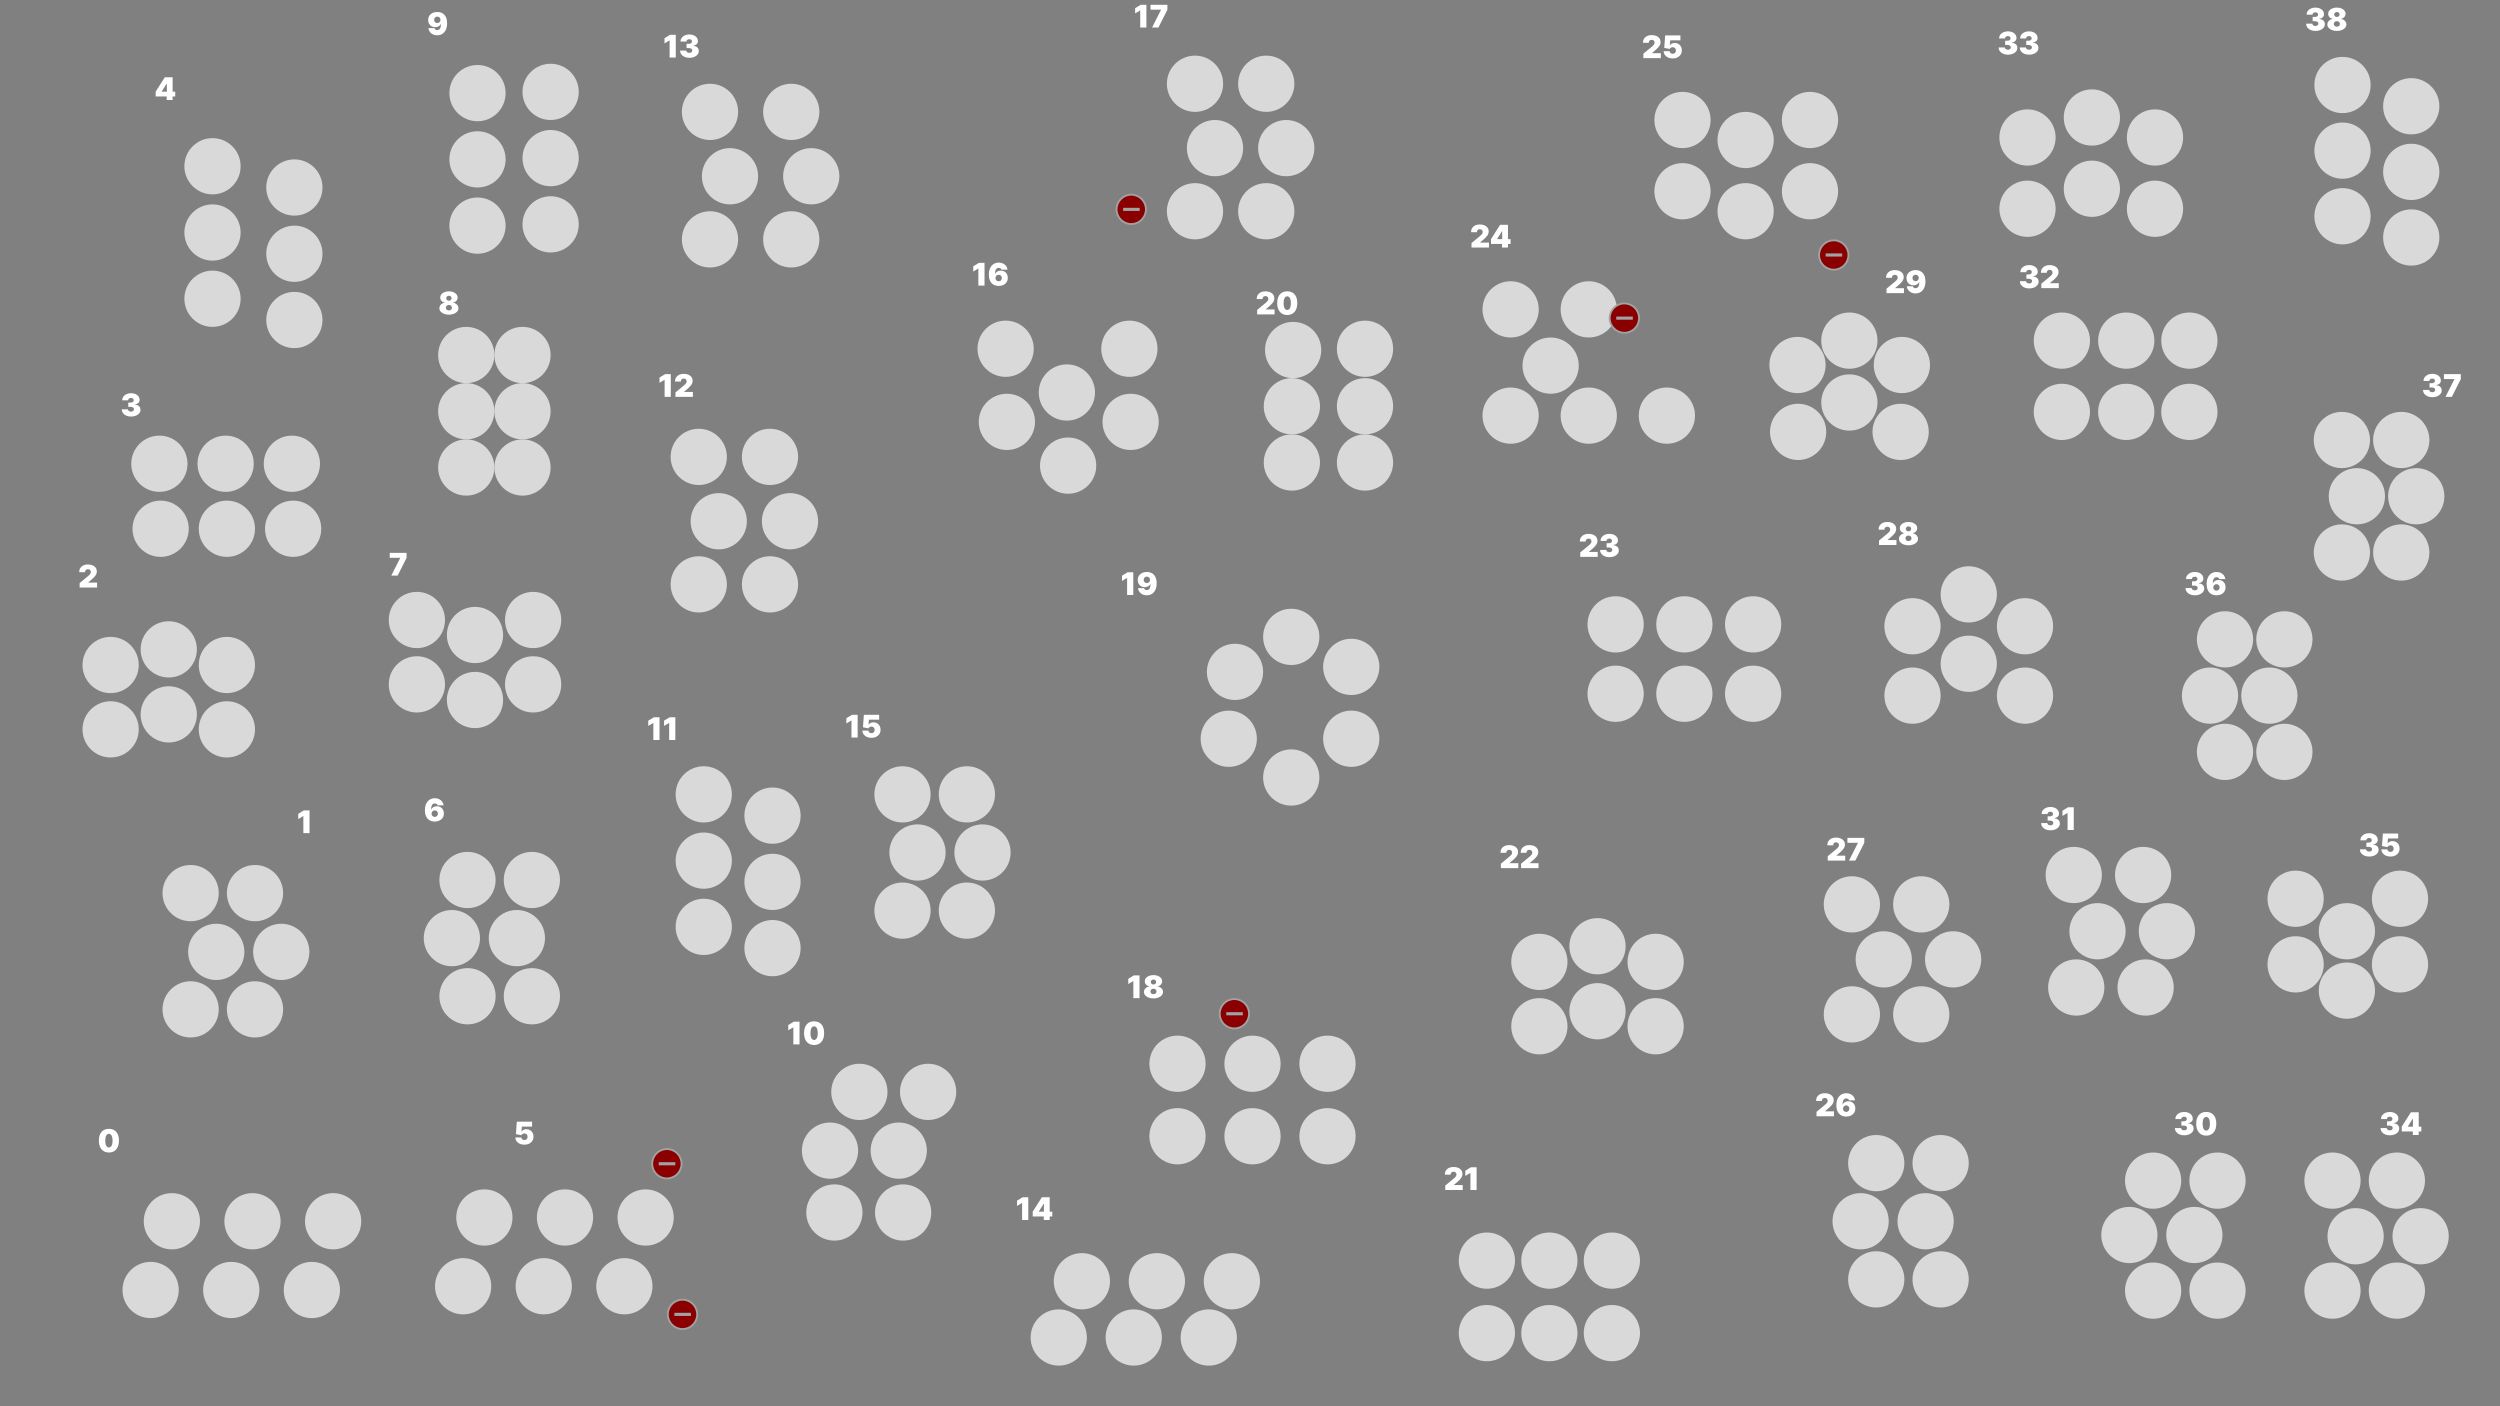 <svg width="4000" height="2250" viewBox="0 0 4000 2250" fill="none" xmlns="http://www.w3.org/2000/svg">
<rect x="0" y="0" width="4000" height="2250" fill="#808080" stroke="none"/>
<g id="BoardGame" clip-path="url(#clip0_313_1301)">
<path id="0" d="M174.253 1843.99C170.95 1843.98 168.098 1843.22 165.695 1841.7C163.292 1840.19 161.439 1838 160.137 1835.15C158.835 1832.3 158.19 1828.88 158.202 1824.89C158.214 1820.89 158.865 1817.49 160.155 1814.7C161.457 1811.9 163.304 1809.78 165.695 1808.32C168.098 1806.87 170.95 1806.14 174.253 1806.14C177.555 1806.14 180.408 1806.87 182.811 1808.34C185.214 1809.8 187.067 1811.92 188.369 1814.72C189.671 1817.51 190.316 1820.9 190.304 1824.89C190.304 1828.9 189.653 1832.33 188.351 1835.19C187.049 1838.04 185.196 1840.22 182.793 1841.74C180.402 1843.24 177.555 1843.99 174.253 1843.99ZM174.253 1835.97C175.957 1835.97 177.354 1835.08 178.443 1833.31C179.544 1831.52 180.089 1828.71 180.077 1824.89C180.077 1822.39 179.828 1820.35 179.331 1818.76C178.834 1817.18 178.147 1816.01 177.271 1815.25C176.395 1814.48 175.389 1814.09 174.253 1814.09C172.548 1814.09 171.157 1814.96 170.08 1816.69C169.003 1818.41 168.453 1821.15 168.429 1824.89C168.417 1827.43 168.66 1829.53 169.157 1831.17C169.654 1832.81 170.341 1834.02 171.217 1834.8C172.104 1835.58 173.116 1835.97 174.253 1835.97Z" fill="white"/>
<path id="1" d="M495.241 1296.64V1333H485.369V1305.73H485.156L477.202 1310.49V1302.11L486.151 1296.64H495.241Z" fill="white"/>
<path id="2" d="M127.415 940V932.898L140.98 921.676C141.88 920.93 142.649 920.232 143.288 919.581C143.939 918.918 144.437 918.237 144.78 917.539C145.135 916.841 145.312 916.065 145.312 915.213C145.312 914.278 145.111 913.479 144.709 912.816C144.318 912.153 143.774 911.644 143.075 911.289C142.377 910.922 141.572 910.739 140.661 910.739C139.749 910.739 138.944 910.922 138.246 911.289C137.559 911.656 137.027 912.195 136.648 912.905C136.269 913.615 136.08 914.479 136.08 915.497H126.705C126.705 912.94 127.279 910.739 128.427 908.892C129.575 907.045 131.197 905.625 133.292 904.631C135.387 903.636 137.843 903.139 140.661 903.139C143.572 903.139 146.094 903.607 148.224 904.542C150.367 905.465 152.018 906.767 153.178 908.448C154.35 910.129 154.936 912.1 154.936 914.361C154.936 915.758 154.646 917.148 154.066 918.533C153.486 919.906 152.444 921.428 150.941 923.097C149.438 924.766 147.301 926.754 144.531 929.062L141.122 931.903V932.116H155.327V940H127.415Z" fill="white"/>
<path id="3" d="M209.619 666.497C206.755 666.497 204.21 666.006 201.984 665.023C199.771 664.029 198.031 662.662 196.764 660.922C195.498 659.182 194.858 657.181 194.847 654.92H204.79C204.802 655.619 205.015 656.246 205.429 656.803C205.855 657.347 206.435 657.773 207.169 658.081C207.903 658.389 208.743 658.543 209.69 658.543C210.602 658.543 211.407 658.383 212.105 658.063C212.804 657.732 213.348 657.276 213.739 656.696C214.129 656.116 214.319 655.453 214.307 654.707C214.319 653.973 214.094 653.322 213.632 652.754C213.182 652.186 212.549 651.742 211.732 651.423C210.915 651.103 209.974 650.943 208.909 650.943H205.216V644.125H208.909C209.892 644.125 210.756 643.965 211.501 643.646C212.259 643.326 212.845 642.882 213.259 642.314C213.685 641.746 213.893 641.095 213.881 640.361C213.893 639.651 213.721 639.023 213.366 638.479C213.011 637.934 212.513 637.508 211.874 637.2C211.247 636.893 210.519 636.739 209.69 636.739C208.791 636.739 207.986 636.898 207.276 637.218C206.577 637.538 206.027 637.982 205.624 638.55C205.222 639.118 205.015 639.769 205.003 640.503H195.557C195.569 638.277 196.178 636.312 197.386 634.608C198.605 632.903 200.274 631.566 202.393 630.595C204.512 629.625 206.944 629.139 209.69 629.139C212.377 629.139 214.751 629.595 216.81 630.506C218.882 631.418 220.498 632.673 221.658 634.271C222.83 635.857 223.41 637.674 223.398 639.722C223.421 641.758 222.723 643.427 221.303 644.729C219.894 646.031 218.107 646.8 215.94 647.037V647.321C218.876 647.641 221.084 648.54 222.563 650.02C224.043 651.488 224.771 653.334 224.747 655.56C224.759 657.69 224.12 659.578 222.83 661.224C221.551 662.869 219.77 664.159 217.485 665.094C215.212 666.03 212.59 666.497 209.619 666.497Z" fill="white"/>
<path id="4" d="M249.06 154.318V146.648L263.69 123.636H270.651V133.864H266.673L258.79 146.364V146.648H280.381V154.318H249.06ZM266.744 160V151.974L266.957 148.636V123.636H276.19V160H266.744Z" fill="white"/>
<path id="5" d="M838.974 1831.5C836.181 1831.5 833.701 1831.01 831.535 1830.02C829.38 1829.03 827.682 1827.66 826.439 1825.92C825.208 1824.18 824.58 1822.18 824.557 1819.92H834.145C834.18 1821.18 834.666 1822.18 835.601 1822.92C836.548 1823.67 837.672 1824.04 838.974 1824.04C839.981 1824.04 840.868 1823.83 841.638 1823.4C842.407 1822.96 843.011 1822.35 843.449 1821.55C843.887 1820.76 844.1 1819.84 844.088 1818.78C844.1 1817.72 843.887 1816.8 843.449 1816.01C843.011 1815.22 842.407 1814.61 841.638 1814.19C840.868 1813.75 839.981 1813.53 838.974 1813.53C837.933 1813.53 836.968 1813.78 836.08 1814.29C835.204 1814.79 834.559 1815.48 834.145 1816.37L825.48 1814.66L826.901 1794.64H851.332V1802.52H834.997L834.287 1810.55H834.5C835.068 1809.44 836.051 1808.53 837.447 1807.81C838.844 1807.08 840.466 1806.71 842.312 1806.71C844.479 1806.71 846.408 1807.21 848.101 1808.22C849.805 1809.23 851.149 1810.62 852.131 1812.39C853.126 1814.16 853.617 1816.19 853.605 1818.5C853.617 1821.03 853.013 1823.28 851.794 1825.25C850.587 1827.2 848.888 1828.73 846.698 1829.85C844.508 1830.95 841.934 1831.5 838.974 1831.5Z" fill="white"/>
<path id="6" d="M695.614 1314.5C693.495 1314.5 691.482 1314.17 689.577 1313.5C687.683 1312.83 686.002 1311.77 684.534 1310.32C683.066 1308.88 681.912 1307 681.072 1304.68C680.243 1302.36 679.835 1299.55 679.847 1296.24C679.858 1293.3 680.237 1290.65 680.983 1288.29C681.741 1285.93 682.812 1283.93 684.197 1282.27C685.594 1280.61 687.263 1279.35 689.204 1278.47C691.145 1277.58 693.305 1277.14 695.685 1277.14C698.36 1277.14 700.715 1277.65 702.751 1278.68C704.787 1279.71 706.409 1281.09 707.616 1282.82C708.836 1284.54 709.546 1286.43 709.747 1288.5H700.017C699.792 1287.47 699.271 1286.72 698.455 1286.25C697.65 1285.76 696.726 1285.52 695.685 1285.52C693.613 1285.52 692.092 1286.42 691.121 1288.22C690.163 1290.02 689.671 1292.39 689.648 1295.32H689.861C690.322 1294.21 691.021 1293.26 691.956 1292.46C692.891 1291.67 693.98 1291.06 695.223 1290.63C696.466 1290.21 697.78 1289.99 699.165 1289.99C701.366 1289.99 703.29 1290.49 704.935 1291.49C706.593 1292.48 707.883 1293.84 708.806 1295.57C709.729 1297.3 710.185 1299.27 710.173 1301.5C710.185 1304.1 709.57 1306.38 708.327 1308.34C707.096 1310.29 705.385 1311.8 703.195 1312.88C701.005 1313.96 698.478 1314.5 695.614 1314.5ZM695.543 1307.04C696.525 1307.04 697.395 1306.81 698.153 1306.37C698.922 1305.92 699.52 1305.3 699.946 1304.52C700.384 1303.74 700.597 1302.85 700.585 1301.86C700.597 1300.85 700.384 1299.96 699.946 1299.19C699.52 1298.41 698.922 1297.79 698.153 1297.35C697.395 1296.9 696.525 1296.67 695.543 1296.67C694.821 1296.67 694.152 1296.8 693.536 1297.06C692.933 1297.31 692.406 1297.67 691.956 1298.14C691.506 1298.61 691.151 1299.16 690.891 1299.8C690.642 1300.42 690.512 1301.11 690.5 1301.86C690.512 1302.85 690.737 1303.74 691.175 1304.52C691.613 1305.3 692.21 1305.92 692.968 1306.37C693.726 1306.81 694.584 1307.04 695.543 1307.04Z" fill="white"/>
<path id="7" d="M626.048 921L640.324 892.733V892.52H623.562V884.636H650.551V892.52L636.205 921H626.048Z" fill="white"/>
<path id="8" d="M718.259 503.497C715.323 503.497 712.701 503.041 710.393 502.13C708.096 501.219 706.285 499.982 704.96 498.419C703.646 496.857 702.989 495.093 702.989 493.128C702.989 491.625 703.362 490.251 704.107 489.009C704.865 487.766 705.883 486.736 707.161 485.919C708.44 485.09 709.866 484.558 711.44 484.321V484.037C709.369 483.682 707.664 482.764 706.327 481.285C705.001 479.793 704.338 478.036 704.338 476.011C704.338 474.106 704.942 472.413 706.149 470.933C707.357 469.442 709.008 468.27 711.103 467.418C713.198 466.565 715.583 466.139 718.259 466.139C720.934 466.139 723.319 466.571 725.414 467.435C727.509 468.288 729.161 469.46 730.368 470.951C731.575 472.431 732.179 474.117 732.179 476.011C732.179 478.047 731.504 479.805 730.155 481.285C728.805 482.764 727.113 483.682 725.077 484.037V484.321C726.639 484.558 728.06 485.09 729.338 485.919C730.616 486.736 731.634 487.766 732.392 489.009C733.15 490.251 733.528 491.625 733.528 493.128C733.528 495.093 732.866 496.857 731.54 498.419C730.226 499.982 728.415 501.219 726.107 502.13C723.81 503.041 721.194 503.497 718.259 503.497ZM718.259 496.679C719.194 496.679 720.022 496.49 720.744 496.111C721.466 495.732 722.035 495.211 722.449 494.548C722.875 493.874 723.088 493.116 723.088 492.276C723.088 491.435 722.875 490.689 722.449 490.038C722.035 489.387 721.466 488.878 720.744 488.511C720.022 488.133 719.194 487.943 718.259 487.943C717.335 487.943 716.507 488.133 715.773 488.511C715.051 488.878 714.477 489.387 714.05 490.038C713.636 490.689 713.429 491.435 713.429 492.276C713.429 493.116 713.636 493.868 714.05 494.531C714.477 495.193 715.051 495.72 715.773 496.111C716.507 496.49 717.335 496.679 718.259 496.679ZM718.259 481.125C719.087 481.125 719.821 480.953 720.46 480.61C721.099 480.267 721.603 479.793 721.969 479.19C722.336 478.586 722.52 477.905 722.52 477.148C722.52 476.39 722.336 475.721 721.969 475.141C721.603 474.549 721.099 474.088 720.46 473.756C719.821 473.413 719.087 473.241 718.259 473.241C717.442 473.241 716.708 473.413 716.057 473.756C715.418 474.088 714.915 474.549 714.548 475.141C714.181 475.721 713.997 476.39 713.997 477.148C713.997 477.905 714.181 478.586 714.548 479.19C714.915 479.781 715.418 480.255 716.057 480.61C716.708 480.953 717.442 481.125 718.259 481.125Z" fill="white"/>
<path id="9" d="M699.619 19.139C701.738 19.139 703.745 19.477 705.638 20.151C707.532 20.814 709.207 21.862 710.663 23.294C712.131 24.726 713.279 26.597 714.108 28.905C714.948 31.201 715.375 33.983 715.386 37.25C715.398 40.233 715.025 42.914 714.268 45.293C713.522 47.661 712.451 49.679 711.054 51.348C709.669 53.017 708 54.295 706.047 55.183C704.106 56.059 701.939 56.497 699.548 56.497C696.861 56.497 694.5 55.982 692.464 54.952C690.428 53.923 688.806 52.538 687.599 50.798C686.391 49.057 685.687 47.122 685.486 44.992H695.216C695.453 46.092 695.973 46.891 696.778 47.389C697.583 47.874 698.507 48.117 699.548 48.117C701.632 48.117 703.153 47.217 704.112 45.418C705.082 43.606 705.573 41.192 705.585 38.173H705.372C704.911 39.286 704.212 40.239 703.277 41.032C702.342 41.825 701.253 42.435 700.01 42.861C698.767 43.287 697.453 43.5 696.068 43.5C693.878 43.5 691.961 43.009 690.315 42.026C688.67 41.032 687.386 39.677 686.462 37.96C685.539 36.232 685.071 34.267 685.06 32.065C685.048 29.485 685.657 27.224 686.888 25.283C688.12 23.341 689.83 21.832 692.02 20.755C694.21 19.678 696.743 19.139 699.619 19.139ZM699.69 26.597C698.708 26.597 697.832 26.822 697.062 27.271C696.305 27.721 695.707 28.331 695.269 29.1C694.843 29.87 694.636 30.74 694.648 31.71C694.66 32.681 694.879 33.551 695.305 34.32C695.743 35.09 696.335 35.699 697.08 36.149C697.838 36.599 698.708 36.824 699.69 36.824C700.412 36.824 701.081 36.7 701.697 36.451C702.312 36.191 702.845 35.83 703.295 35.368C703.756 34.894 704.112 34.35 704.36 33.734C704.621 33.107 704.745 32.432 704.733 31.71C704.721 30.74 704.496 29.87 704.058 29.1C703.62 28.331 703.022 27.721 702.265 27.271C701.507 26.822 700.649 26.597 699.69 26.597Z" fill="white"/>
<path id="10" d="M1279.24 1634.64V1671H1269.37V1643.73H1269.16L1261.2 1648.49V1640.11L1270.15 1634.64H1279.24ZM1302.55 1671.99C1299.24 1671.98 1296.39 1671.22 1293.99 1669.7C1291.58 1668.19 1289.73 1666 1288.43 1663.15C1287.13 1660.3 1286.48 1656.88 1286.49 1652.89C1286.51 1648.89 1287.16 1645.49 1288.45 1642.7C1289.75 1639.9 1291.6 1637.78 1293.99 1636.32C1296.39 1634.87 1299.24 1634.14 1302.55 1634.14C1305.85 1634.14 1308.7 1634.87 1311.1 1636.34C1313.51 1637.8 1315.36 1639.92 1316.66 1642.72C1317.96 1645.51 1318.61 1648.9 1318.6 1652.89C1318.6 1656.9 1317.95 1660.33 1316.64 1663.19C1315.34 1666.04 1313.49 1668.22 1311.09 1669.74C1308.7 1671.24 1305.85 1671.99 1302.55 1671.99ZM1302.55 1663.97C1304.25 1663.97 1305.65 1663.08 1306.74 1661.31C1307.84 1659.52 1308.38 1656.71 1308.37 1652.89C1308.37 1650.39 1308.12 1648.35 1307.62 1646.76C1307.13 1645.18 1306.44 1644.01 1305.56 1643.25C1304.69 1642.48 1303.68 1642.09 1302.55 1642.09C1300.84 1642.09 1299.45 1642.96 1298.37 1644.69C1297.3 1646.41 1296.75 1649.15 1296.72 1652.89C1296.71 1655.43 1296.95 1657.53 1297.45 1659.17C1297.95 1660.81 1298.63 1662.02 1299.51 1662.8C1300.4 1663.58 1301.41 1663.97 1302.55 1663.97Z" fill="white"/>
<path id="11" d="M1055.24 1147.64V1184H1045.37V1156.73H1045.16L1037.2 1161.49V1153.11L1046.15 1147.64H1055.24ZM1080.53 1147.64V1184H1070.66V1156.73H1070.45L1062.49 1161.49V1153.11L1071.44 1147.64H1080.53Z" fill="white"/>
<path id="12" d="M1073.24 598.636V635H1063.37V607.727H1063.16L1055.2 612.486V604.105L1064.15 598.636H1073.24ZM1080.71 635V627.898L1094.27 616.676C1095.17 615.93 1095.94 615.232 1096.58 614.581C1097.23 613.918 1097.73 613.237 1098.07 612.539C1098.43 611.841 1098.61 611.065 1098.61 610.213C1098.61 609.278 1098.4 608.479 1098 607.816C1097.61 607.153 1097.07 606.644 1096.37 606.289C1095.67 605.922 1094.86 605.739 1093.95 605.739C1093.04 605.739 1092.24 605.922 1091.54 606.289C1090.85 606.656 1090.32 607.195 1089.94 607.905C1089.56 608.615 1089.37 609.479 1089.37 610.497H1080C1080 607.94 1080.57 605.739 1081.72 603.892C1082.87 602.045 1084.49 600.625 1086.58 599.631C1088.68 598.636 1091.14 598.139 1093.95 598.139C1096.87 598.139 1099.39 598.607 1101.52 599.542C1103.66 600.465 1105.31 601.767 1106.47 603.448C1107.64 605.129 1108.23 607.1 1108.23 609.361C1108.23 610.758 1107.94 612.148 1107.36 613.533C1106.78 614.906 1105.74 616.428 1104.23 618.097C1102.73 619.766 1100.59 621.754 1097.82 624.062L1094.42 626.903V627.116H1108.62V635H1080.71Z" fill="white"/>
<path id="13" d="M1081.24 55.636V92H1071.37V64.727H1071.16L1063.2 69.486V61.105L1072.15 55.636H1081.24ZM1102.91 92.497C1100.05 92.497 1097.5 92.006 1095.28 91.023C1093.06 90.029 1091.32 88.662 1090.06 86.922C1088.79 85.182 1088.15 83.181 1088.14 80.921H1098.08C1098.09 81.619 1098.31 82.246 1098.72 82.803C1099.15 83.347 1099.73 83.773 1100.46 84.081C1101.2 84.389 1102.04 84.543 1102.98 84.543C1103.89 84.543 1104.7 84.383 1105.4 84.063C1106.1 83.732 1106.64 83.276 1107.03 82.696C1107.42 82.116 1107.61 81.453 1107.6 80.707C1107.61 79.974 1107.39 79.322 1106.93 78.754C1106.48 78.186 1105.84 77.742 1105.03 77.423C1104.21 77.103 1103.27 76.943 1102.2 76.943H1098.51V70.125H1102.2C1103.18 70.125 1104.05 69.965 1104.79 69.646C1105.55 69.326 1106.14 68.882 1106.55 68.314C1106.98 67.746 1107.19 67.095 1107.17 66.361C1107.19 65.651 1107.01 65.023 1106.66 64.479C1106.3 63.934 1105.81 63.508 1105.17 63.2C1104.54 62.892 1103.81 62.739 1102.98 62.739C1102.08 62.739 1101.28 62.898 1100.57 63.218C1099.87 63.538 1099.32 63.981 1098.92 64.55C1098.51 65.118 1098.31 65.769 1098.3 66.503H1088.85C1088.86 64.278 1089.47 62.312 1090.68 60.608C1091.9 58.903 1093.57 57.566 1095.69 56.595C1097.8 55.624 1100.24 55.139 1102.98 55.139C1105.67 55.139 1108.04 55.595 1110.1 56.506C1112.17 57.418 1113.79 58.673 1114.95 60.271C1116.12 61.857 1116.7 63.674 1116.69 65.722C1116.71 67.758 1116.02 69.427 1114.6 70.729C1113.19 72.031 1111.4 72.8 1109.23 73.037V73.321C1112.17 73.641 1114.38 74.54 1115.86 76.02C1117.34 77.488 1118.06 79.334 1118.04 81.56C1118.05 83.69 1117.41 85.578 1116.12 87.224C1114.84 88.869 1113.06 90.159 1110.78 91.094C1108.51 92.03 1105.88 92.497 1102.91 92.497Z" fill="white"/>
<path id="14" d="M1645.24 1915.64V1952H1635.37V1924.73H1635.16L1627.2 1929.49V1921.11L1636.15 1915.64H1645.24ZM1652.35 1946.32V1938.65L1666.98 1915.64H1673.94V1925.86H1669.97L1662.08 1938.36V1938.65H1683.67V1946.32H1652.35ZM1670.04 1952V1943.97L1670.25 1940.64V1915.64H1679.48V1952H1670.04Z" fill="white"/>
<path id="15" d="M1372.24 1143.64V1180H1362.37V1152.73H1362.16L1354.2 1157.49V1149.11L1363.15 1143.64H1372.24ZM1394.27 1180.5C1391.47 1180.5 1388.99 1180.01 1386.83 1179.02C1384.67 1178.03 1382.97 1176.66 1381.73 1174.92C1380.5 1173.18 1379.87 1171.18 1379.85 1168.92H1389.44C1389.47 1170.18 1389.96 1171.18 1390.89 1171.92C1391.84 1172.67 1392.97 1173.04 1394.27 1173.04C1395.27 1173.04 1396.16 1172.83 1396.93 1172.4C1397.7 1171.96 1398.3 1171.35 1398.74 1170.55C1399.18 1169.76 1399.39 1168.84 1399.38 1167.78C1399.39 1166.72 1399.18 1165.8 1398.74 1165.01C1398.3 1164.22 1397.7 1163.61 1396.93 1163.19C1396.16 1162.75 1395.27 1162.53 1394.27 1162.53C1393.23 1162.53 1392.26 1162.78 1391.37 1163.29C1390.5 1163.79 1389.85 1164.48 1389.44 1165.37L1380.77 1163.66L1382.19 1143.64H1406.63V1151.52H1390.29L1389.58 1159.55H1389.79C1390.36 1158.44 1391.34 1157.53 1392.74 1156.81C1394.14 1156.08 1395.76 1155.71 1397.61 1155.71C1399.77 1155.71 1401.7 1156.21 1403.39 1157.22C1405.1 1158.23 1406.44 1159.62 1407.42 1161.39C1408.42 1163.16 1408.91 1165.19 1408.9 1167.5C1408.91 1170.03 1408.31 1172.28 1407.09 1174.25C1405.88 1176.2 1404.18 1177.73 1401.99 1178.85C1399.8 1179.95 1397.23 1180.5 1394.27 1180.5Z" fill="white"/>
<path id="16" d="M1575.24 420.636V457H1565.37V429.727H1565.16L1557.2 434.486V426.105L1566.15 420.636H1575.24ZM1597.91 457.497C1595.79 457.497 1593.78 457.166 1591.87 456.503C1589.98 455.828 1588.29 454.769 1586.83 453.325C1585.36 451.88 1584.21 449.998 1583.36 447.678C1582.54 445.358 1582.13 442.547 1582.14 439.244C1582.15 436.297 1582.53 433.645 1583.28 431.29C1584.03 428.934 1585.1 426.928 1586.49 425.271C1587.89 423.613 1589.56 422.347 1591.5 421.471C1593.44 420.583 1595.6 420.139 1597.98 420.139C1600.65 420.139 1603.01 420.654 1605.04 421.684C1607.08 422.714 1608.7 424.093 1609.91 425.821C1611.13 427.537 1611.84 429.431 1612.04 431.503H1602.31C1602.09 430.473 1601.56 429.721 1600.75 429.248C1599.94 428.763 1599.02 428.52 1597.98 428.52C1595.91 428.52 1594.39 429.42 1593.41 431.219C1592.46 433.018 1591.96 435.385 1591.94 438.321H1592.15C1592.62 437.208 1593.31 436.255 1594.25 435.462C1595.18 434.669 1596.27 434.06 1597.52 433.634C1598.76 433.207 1600.07 432.994 1601.46 432.994C1603.66 432.994 1605.58 433.491 1607.23 434.486C1608.89 435.48 1610.18 436.841 1611.1 438.57C1612.02 440.298 1612.48 442.275 1612.47 444.5C1612.48 447.104 1611.86 449.383 1610.62 451.336C1609.39 453.289 1607.68 454.804 1605.49 455.881C1603.3 456.959 1600.77 457.497 1597.91 457.497ZM1597.84 450.04C1598.82 450.04 1599.69 449.815 1600.45 449.365C1601.22 448.915 1601.81 448.3 1602.24 447.518C1602.68 446.737 1602.89 445.849 1602.88 444.855C1602.89 443.849 1602.68 442.961 1602.24 442.192C1601.81 441.411 1601.22 440.795 1600.45 440.345C1599.69 439.895 1598.82 439.67 1597.84 439.67C1597.11 439.67 1596.44 439.801 1595.83 440.061C1595.23 440.31 1594.7 440.671 1594.25 441.144C1593.8 441.606 1593.44 442.156 1593.18 442.795C1592.94 443.423 1592.8 444.109 1592.79 444.855C1592.8 445.849 1593.03 446.737 1593.47 447.518C1593.91 448.3 1594.5 448.915 1595.26 449.365C1596.02 449.815 1596.88 450.04 1597.84 450.04Z" fill="white"/>
<path id="17" d="M1834.24 7.636V44H1824.37V16.727H1824.16L1816.2 21.486V13.105L1825.15 7.636H1834.24ZM1843.34 44L1857.62 15.733V15.52H1840.86V7.636H1867.84V15.52L1853.5 44H1843.34Z" fill="white"/>
<path id="18" d="M1823.24 1560.64V1597H1813.37V1569.73H1813.16L1805.2 1574.49V1566.11L1814.15 1560.64H1823.24ZM1845.55 1597.5C1842.62 1597.5 1839.99 1597.04 1837.69 1596.13C1835.39 1595.22 1833.58 1593.98 1832.25 1592.42C1830.94 1590.86 1830.28 1589.09 1830.28 1587.13C1830.28 1585.62 1830.65 1584.25 1831.4 1583.01C1832.16 1581.77 1833.18 1580.74 1834.45 1579.92C1835.73 1579.09 1837.16 1578.56 1838.73 1578.32V1578.04C1836.66 1577.68 1834.96 1576.76 1833.62 1575.28C1832.29 1573.79 1831.63 1572.04 1831.63 1570.01C1831.63 1568.11 1832.23 1566.41 1833.44 1564.93C1834.65 1563.44 1836.3 1562.27 1838.4 1561.42C1840.49 1560.57 1842.88 1560.14 1845.55 1560.14C1848.23 1560.14 1850.61 1560.57 1852.71 1561.44C1854.8 1562.29 1856.45 1563.46 1857.66 1564.95C1858.87 1566.43 1859.47 1568.12 1859.47 1570.01C1859.47 1572.05 1858.8 1573.81 1857.45 1575.28C1856.1 1576.76 1854.41 1577.68 1852.37 1578.04V1578.32C1853.93 1578.56 1855.35 1579.09 1856.63 1579.92C1857.91 1580.74 1858.93 1581.77 1859.69 1583.01C1860.44 1584.25 1860.82 1585.62 1860.82 1587.13C1860.82 1589.09 1860.16 1590.86 1858.83 1592.42C1857.52 1593.98 1855.71 1595.22 1853.4 1596.13C1851.1 1597.04 1848.49 1597.5 1845.55 1597.5ZM1845.55 1590.68C1846.49 1590.68 1847.32 1590.49 1848.04 1590.11C1848.76 1589.73 1849.33 1589.21 1849.74 1588.55C1850.17 1587.87 1850.38 1587.12 1850.38 1586.28C1850.38 1585.44 1850.17 1584.69 1849.74 1584.04C1849.33 1583.39 1848.76 1582.88 1848.04 1582.51C1847.32 1582.13 1846.49 1581.94 1845.55 1581.94C1844.63 1581.94 1843.8 1582.13 1843.07 1582.51C1842.34 1582.88 1841.77 1583.39 1841.34 1584.04C1840.93 1584.69 1840.72 1585.44 1840.72 1586.28C1840.72 1587.12 1840.93 1587.87 1841.34 1588.53C1841.77 1589.19 1842.34 1589.72 1843.07 1590.11C1843.8 1590.49 1844.63 1590.68 1845.55 1590.68ZM1845.55 1575.12C1846.38 1575.12 1847.11 1574.95 1847.75 1574.61C1848.39 1574.27 1848.9 1573.79 1849.26 1573.19C1849.63 1572.59 1849.81 1571.91 1849.81 1571.15C1849.81 1570.39 1849.63 1569.72 1849.26 1569.14C1848.9 1568.55 1848.39 1568.09 1847.75 1567.76C1847.11 1567.41 1846.38 1567.24 1845.55 1567.24C1844.73 1567.24 1844 1567.41 1843.35 1567.76C1842.71 1568.09 1842.21 1568.55 1841.84 1569.14C1841.47 1569.72 1841.29 1570.39 1841.29 1571.15C1841.29 1571.91 1841.47 1572.59 1841.84 1573.19C1842.21 1573.78 1842.71 1574.25 1843.35 1574.61C1844 1574.95 1844.73 1575.12 1845.55 1575.12Z" fill="white"/>
<path id="19" d="M1813.24 915.636V952H1803.37V924.727H1803.16L1795.2 929.486V921.105L1804.15 915.636H1813.24ZM1834.91 915.139C1837.03 915.139 1839.04 915.477 1840.93 916.151C1842.83 916.814 1844.5 917.862 1845.96 919.294C1847.42 920.726 1848.57 922.597 1849.4 924.905C1850.24 927.201 1850.67 929.983 1850.68 933.25C1850.69 936.233 1850.32 938.914 1849.56 941.293C1848.81 943.661 1847.74 945.679 1846.35 947.348C1844.96 949.017 1843.29 950.295 1841.34 951.183C1839.4 952.059 1837.23 952.497 1834.84 952.497C1832.15 952.497 1829.79 951.982 1827.76 950.952C1825.72 949.923 1824.1 948.538 1822.89 946.798C1821.68 945.058 1820.98 943.122 1820.78 940.991H1830.51C1830.75 942.092 1831.27 942.891 1832.07 943.388C1832.88 943.874 1833.8 944.116 1834.84 944.116C1836.92 944.116 1838.45 943.217 1839.4 941.418C1840.38 939.607 1840.87 937.192 1840.88 934.173H1840.67C1840.2 935.286 1839.51 936.239 1838.57 937.032C1837.63 937.825 1836.55 938.435 1835.3 938.861C1834.06 939.287 1832.75 939.5 1831.36 939.5C1829.17 939.5 1827.25 939.009 1825.61 938.026C1823.96 937.032 1822.68 935.677 1821.76 933.96C1820.83 932.232 1820.36 930.267 1820.35 928.065C1820.34 925.485 1820.95 923.224 1822.18 921.283C1823.41 919.341 1825.12 917.832 1827.31 916.755C1829.5 915.678 1832.04 915.139 1834.91 915.139ZM1834.98 922.597C1834 922.597 1833.12 922.821 1832.36 923.271C1831.6 923.721 1831 924.331 1830.56 925.1C1830.14 925.87 1829.93 926.74 1829.94 927.71C1829.95 928.681 1830.17 929.551 1830.6 930.32C1831.04 931.09 1831.63 931.699 1832.37 932.149C1833.13 932.599 1834 932.824 1834.98 932.824C1835.71 932.824 1836.37 932.7 1836.99 932.451C1837.61 932.191 1838.14 931.83 1838.59 931.368C1839.05 930.894 1839.4 930.35 1839.65 929.734C1839.91 929.107 1840.04 928.432 1840.03 927.71C1840.01 926.74 1839.79 925.87 1839.35 925.1C1838.91 924.331 1838.32 923.721 1837.56 923.271C1836.8 922.821 1835.94 922.597 1834.98 922.597Z" fill="white"/>
<path id="20" d="M2011.41 503V495.898L2024.98 484.676C2025.88 483.93 2026.65 483.232 2027.29 482.581C2027.94 481.918 2028.44 481.237 2028.78 480.539C2029.13 479.841 2029.31 479.065 2029.31 478.213C2029.31 477.278 2029.11 476.479 2028.71 475.816C2028.32 475.153 2027.77 474.644 2027.08 474.289C2026.38 473.922 2025.57 473.739 2024.66 473.739C2023.75 473.739 2022.94 473.922 2022.25 474.289C2021.56 474.656 2021.03 475.195 2020.65 475.905C2020.27 476.615 2020.08 477.479 2020.08 478.497H2010.7C2010.7 475.94 2011.28 473.739 2012.43 471.892C2013.58 470.045 2015.2 468.625 2017.29 467.631C2019.39 466.636 2021.84 466.139 2024.66 466.139C2027.57 466.139 2030.09 466.607 2032.22 467.542C2034.37 468.465 2036.02 469.767 2037.18 471.448C2038.35 473.129 2038.94 475.1 2038.94 477.361C2038.94 478.758 2038.65 480.148 2038.07 481.533C2037.49 482.906 2036.44 484.428 2034.94 486.097C2033.44 487.766 2031.3 489.754 2028.53 492.062L2025.12 494.903V495.116H2039.33V503H2011.41ZM2059.58 503.994C2056.27 503.982 2053.42 503.219 2051.02 501.704C2048.62 500.189 2046.76 498.005 2045.46 495.152C2044.16 492.299 2043.51 488.878 2043.53 484.889C2043.54 480.888 2044.19 477.491 2045.48 474.697C2046.78 471.904 2048.63 469.779 2051.02 468.323C2053.42 466.867 2056.27 466.139 2059.58 466.139C2062.88 466.139 2065.73 466.873 2068.14 468.341C2070.54 469.797 2072.39 471.922 2073.69 474.715C2074.99 477.509 2075.64 480.9 2075.63 484.889C2075.63 488.902 2074.98 492.335 2073.68 495.188C2072.37 498.04 2070.52 500.224 2068.12 501.739C2065.73 503.243 2062.88 503.994 2059.58 503.994ZM2059.58 495.969C2061.28 495.969 2062.68 495.081 2063.77 493.305C2064.87 491.518 2065.41 488.713 2065.4 484.889C2065.4 482.392 2065.15 480.35 2064.66 478.763C2064.16 477.177 2063.47 476.005 2062.6 475.248C2061.72 474.478 2060.71 474.094 2059.58 474.094C2057.87 474.094 2056.48 474.958 2055.4 476.686C2054.33 478.414 2053.78 481.149 2053.75 484.889C2053.74 487.434 2053.98 489.529 2054.48 491.175C2054.98 492.808 2055.66 494.016 2056.54 494.797C2057.43 495.578 2058.44 495.969 2059.58 495.969Z" fill="white"/>
<path id="21" d="M2312.41 1904V1896.9L2325.98 1885.68C2326.88 1884.93 2327.65 1884.23 2328.29 1883.58C2328.94 1882.92 2329.44 1882.24 2329.78 1881.54C2330.13 1880.84 2330.31 1880.07 2330.31 1879.21C2330.31 1878.28 2330.11 1877.48 2329.71 1876.82C2329.32 1876.15 2328.77 1875.64 2328.08 1875.29C2327.38 1874.92 2326.57 1874.74 2325.66 1874.74C2324.75 1874.74 2323.94 1874.92 2323.25 1875.29C2322.56 1875.66 2322.03 1876.19 2321.65 1876.9C2321.27 1877.62 2321.08 1878.48 2321.08 1879.5H2311.7C2311.7 1876.94 2312.28 1874.74 2313.43 1872.89C2314.58 1871.05 2316.2 1869.62 2318.29 1868.63C2320.39 1867.64 2322.84 1867.14 2325.66 1867.14C2328.57 1867.14 2331.09 1867.61 2333.22 1868.54C2335.37 1869.47 2337.02 1870.77 2338.18 1872.45C2339.35 1874.13 2339.94 1876.1 2339.94 1878.36C2339.94 1879.76 2339.65 1881.15 2339.07 1882.53C2338.49 1883.91 2337.44 1885.43 2335.94 1887.1C2334.44 1888.77 2332.3 1890.75 2329.53 1893.06L2326.12 1895.9V1896.12H2340.33V1904H2312.41ZM2362.57 1867.64V1904H2352.69V1876.73H2352.48L2344.53 1881.49V1873.11L2353.47 1867.64H2362.57Z" fill="white"/>
<path id="22" d="M2401.41 1389V1381.9L2414.98 1370.68C2415.88 1369.93 2416.65 1369.23 2417.29 1368.58C2417.94 1367.92 2418.44 1367.24 2418.78 1366.54C2419.13 1365.84 2419.31 1365.07 2419.31 1364.21C2419.31 1363.28 2419.11 1362.48 2418.71 1361.82C2418.32 1361.15 2417.77 1360.64 2417.08 1360.29C2416.38 1359.92 2415.57 1359.74 2414.66 1359.74C2413.75 1359.74 2412.94 1359.92 2412.25 1360.29C2411.56 1360.66 2411.03 1361.19 2410.65 1361.9C2410.27 1362.62 2410.08 1363.48 2410.08 1364.5H2400.7C2400.7 1361.94 2401.28 1359.74 2402.43 1357.89C2403.58 1356.05 2405.2 1354.62 2407.29 1353.63C2409.39 1352.64 2411.84 1352.14 2414.66 1352.14C2417.57 1352.14 2420.09 1352.61 2422.22 1353.54C2424.37 1354.47 2426.02 1355.77 2427.18 1357.45C2428.35 1359.13 2428.94 1361.1 2428.94 1363.36C2428.94 1364.76 2428.65 1366.15 2428.07 1367.53C2427.49 1368.91 2426.44 1370.43 2424.94 1372.1C2423.44 1373.77 2421.3 1375.75 2418.53 1378.06L2415.12 1380.9V1381.12H2429.33V1389H2401.41ZM2433.74 1389V1381.9L2447.3 1370.68C2448.2 1369.93 2448.97 1369.23 2449.61 1368.58C2450.26 1367.92 2450.76 1367.24 2451.1 1366.54C2451.46 1365.84 2451.64 1365.07 2451.64 1364.21C2451.64 1363.28 2451.44 1362.48 2451.03 1361.82C2450.64 1361.15 2450.1 1360.64 2449.4 1360.29C2448.7 1359.92 2447.9 1359.74 2446.98 1359.74C2446.07 1359.74 2445.27 1359.92 2444.57 1360.29C2443.88 1360.66 2443.35 1361.19 2442.97 1361.9C2442.59 1362.62 2442.4 1363.48 2442.4 1364.5H2433.03C2433.03 1361.94 2433.6 1359.74 2434.75 1357.89C2435.9 1356.05 2437.52 1354.62 2439.62 1353.63C2441.71 1352.64 2444.17 1352.14 2446.98 1352.14C2449.9 1352.14 2452.42 1352.61 2454.55 1353.54C2456.69 1354.47 2458.34 1355.77 2459.5 1357.45C2460.67 1359.13 2461.26 1361.1 2461.26 1363.36C2461.26 1364.76 2460.97 1366.15 2460.39 1367.53C2459.81 1368.91 2458.77 1370.43 2457.27 1372.1C2455.76 1373.77 2453.63 1375.75 2450.86 1378.06L2447.45 1380.9V1381.12H2461.65V1389H2433.74Z" fill="white"/>
<path id="23" d="M2528.41 891V883.898L2541.98 872.676C2542.88 871.93 2543.65 871.232 2544.29 870.581C2544.94 869.918 2545.44 869.237 2545.78 868.539C2546.13 867.841 2546.31 867.065 2546.31 866.213C2546.31 865.278 2546.11 864.479 2545.71 863.816C2545.32 863.153 2544.77 862.644 2544.08 862.289C2543.38 861.922 2542.57 861.739 2541.66 861.739C2540.75 861.739 2539.94 861.922 2539.25 862.289C2538.56 862.656 2538.03 863.195 2537.65 863.905C2537.27 864.615 2537.08 865.479 2537.08 866.497H2527.7C2527.7 863.94 2528.28 861.739 2529.43 859.892C2530.58 858.045 2532.2 856.625 2534.29 855.631C2536.39 854.636 2538.84 854.139 2541.66 854.139C2544.57 854.139 2547.09 854.607 2549.22 855.542C2551.37 856.465 2553.02 857.767 2554.18 859.448C2555.35 861.129 2555.94 863.1 2555.94 865.361C2555.94 866.758 2555.65 868.148 2555.07 869.533C2554.49 870.906 2553.44 872.428 2551.94 874.097C2550.44 875.766 2548.3 877.754 2545.53 880.062L2542.12 882.903V883.116H2556.33V891H2528.41ZM2574.94 891.497C2572.08 891.497 2569.53 891.006 2567.31 890.023C2565.1 889.029 2563.35 887.662 2562.09 885.922C2560.82 884.182 2560.18 882.181 2560.17 879.92H2570.11C2570.13 880.619 2570.34 881.246 2570.75 881.803C2571.18 882.347 2571.76 882.773 2572.49 883.081C2573.23 883.389 2574.07 883.543 2575.01 883.543C2575.93 883.543 2576.73 883.383 2577.43 883.063C2578.13 882.732 2578.67 882.276 2579.06 881.696C2579.45 881.116 2579.64 880.453 2579.63 879.707C2579.64 878.973 2579.42 878.322 2578.96 877.754C2578.51 877.186 2577.87 876.742 2577.06 876.423C2576.24 876.103 2575.3 875.943 2574.23 875.943H2570.54V869.125H2574.23C2575.22 869.125 2576.08 868.965 2576.83 868.646C2577.58 868.326 2578.17 867.882 2578.58 867.314C2579.01 866.746 2579.22 866.095 2579.2 865.361C2579.22 864.651 2579.05 864.023 2578.69 863.479C2578.33 862.934 2577.84 862.508 2577.2 862.2C2576.57 861.893 2575.84 861.739 2575.01 861.739C2574.11 861.739 2573.31 861.898 2572.6 862.218C2571.9 862.538 2571.35 862.982 2570.95 863.55C2570.55 864.118 2570.34 864.769 2570.33 865.503H2560.88C2560.89 863.277 2561.5 861.312 2562.71 859.608C2563.93 857.903 2565.6 856.566 2567.72 855.595C2569.84 854.625 2572.27 854.139 2575.01 854.139C2577.7 854.139 2580.07 854.595 2582.13 855.506C2584.21 856.418 2585.82 857.673 2586.98 859.271C2588.15 860.857 2588.73 862.674 2588.72 864.722C2588.75 866.758 2588.05 868.427 2586.63 869.729C2585.22 871.031 2583.43 871.8 2581.26 872.037V872.321C2584.2 872.641 2586.41 873.54 2587.89 875.02C2589.37 876.488 2590.1 878.334 2590.07 880.56C2590.08 882.69 2589.44 884.578 2588.15 886.224C2586.88 887.869 2585.09 889.159 2582.81 890.094C2580.54 891.03 2577.91 891.497 2574.94 891.497Z" fill="white"/>
<path id="24" d="M2354.41 396V388.898L2367.98 377.676C2368.88 376.93 2369.65 376.232 2370.29 375.581C2370.94 374.918 2371.44 374.237 2371.78 373.539C2372.13 372.841 2372.31 372.065 2372.31 371.213C2372.31 370.278 2372.11 369.479 2371.71 368.816C2371.32 368.153 2370.77 367.644 2370.08 367.289C2369.38 366.922 2368.57 366.739 2367.66 366.739C2366.75 366.739 2365.94 366.922 2365.25 367.289C2364.56 367.656 2364.03 368.195 2363.65 368.905C2363.27 369.615 2363.08 370.479 2363.08 371.497H2353.7C2353.7 368.94 2354.28 366.739 2355.43 364.892C2356.58 363.045 2358.2 361.625 2360.29 360.631C2362.39 359.636 2364.84 359.139 2367.66 359.139C2370.57 359.139 2373.09 359.607 2375.22 360.542C2377.37 361.465 2379.02 362.767 2380.18 364.448C2381.35 366.129 2381.94 368.1 2381.94 370.361C2381.94 371.758 2381.65 373.148 2381.07 374.533C2380.49 375.906 2379.44 377.428 2377.94 379.097C2376.44 380.766 2374.3 382.754 2371.53 385.062L2368.12 387.903V388.116H2382.33V396H2354.41ZM2385.6 390.318V382.648L2400.23 359.636H2407.19V369.864H2403.22L2395.33 382.364V382.648H2416.92V390.318H2385.6ZM2403.29 396V387.974L2403.5 384.636V359.636H2412.73V396H2403.29Z" fill="white"/>
<path id="25" d="M2629.41 93V85.898L2642.98 74.676C2643.88 73.93 2644.65 73.232 2645.29 72.581C2645.94 71.918 2646.44 71.237 2646.78 70.539C2647.13 69.841 2647.31 69.065 2647.31 68.213C2647.31 67.278 2647.11 66.479 2646.71 65.816C2646.32 65.153 2645.77 64.644 2645.08 64.289C2644.38 63.922 2643.57 63.739 2642.66 63.739C2641.75 63.739 2640.94 63.922 2640.25 64.289C2639.56 64.656 2639.03 65.195 2638.65 65.905C2638.27 66.615 2638.08 67.479 2638.08 68.497H2628.7C2628.7 65.94 2629.28 63.739 2630.43 61.892C2631.58 60.045 2633.2 58.625 2635.29 57.631C2637.39 56.636 2639.84 56.139 2642.66 56.139C2645.57 56.139 2648.09 56.607 2650.22 57.542C2652.37 58.465 2654.02 59.767 2655.18 61.448C2656.35 63.129 2656.94 65.1 2656.94 67.361C2656.94 68.758 2656.65 70.148 2656.07 71.533C2655.49 72.906 2654.44 74.428 2652.94 76.097C2651.44 77.766 2649.3 79.754 2646.53 82.062L2643.12 84.903V85.117H2657.33V93H2629.41ZM2676.3 93.497C2673.51 93.497 2671.03 93.006 2668.86 92.023C2666.7 91.029 2665.01 89.662 2663.76 87.922C2662.53 86.182 2661.9 84.181 2661.88 81.921H2671.47C2671.5 83.175 2671.99 84.175 2672.93 84.921C2673.87 85.667 2675 86.04 2676.3 86.04C2677.3 86.04 2678.19 85.827 2678.96 85.401C2679.73 84.963 2680.34 84.347 2680.77 83.554C2681.21 82.761 2681.42 81.838 2681.41 80.784C2681.42 79.719 2681.21 78.796 2680.77 78.014C2680.34 77.221 2679.73 76.612 2678.96 76.185C2678.19 75.747 2677.3 75.528 2676.3 75.528C2675.26 75.528 2674.29 75.783 2673.4 76.292C2672.53 76.789 2671.88 77.481 2671.47 78.369L2662.8 76.665L2664.22 56.636H2688.66V64.52H2672.32L2671.61 72.546H2671.82C2672.39 71.445 2673.37 70.533 2674.77 69.811C2676.17 69.077 2677.79 68.71 2679.64 68.71C2681.8 68.71 2683.73 69.213 2685.43 70.219C2687.13 71.226 2688.47 72.617 2689.46 74.392C2690.45 76.156 2690.94 78.192 2690.93 80.5C2690.94 83.033 2690.34 85.282 2689.12 87.247C2687.91 89.2 2686.21 90.733 2684.02 91.846C2681.83 92.947 2679.26 93.497 2676.3 93.497Z" fill="white"/>
<path id="26" d="M2906.41 1786V1778.9L2919.98 1767.68C2920.88 1766.93 2921.65 1766.23 2922.29 1765.58C2922.94 1764.92 2923.44 1764.24 2923.78 1763.54C2924.13 1762.84 2924.31 1762.07 2924.31 1761.21C2924.31 1760.28 2924.11 1759.48 2923.71 1758.82C2923.32 1758.15 2922.77 1757.64 2922.08 1757.29C2921.38 1756.92 2920.57 1756.74 2919.66 1756.74C2918.75 1756.74 2917.94 1756.92 2917.25 1757.29C2916.56 1757.66 2916.03 1758.19 2915.65 1758.9C2915.27 1759.62 2915.08 1760.48 2915.08 1761.5H2905.7C2905.7 1758.94 2906.28 1756.74 2907.43 1754.89C2908.58 1753.05 2910.2 1751.62 2912.29 1750.63C2914.39 1749.64 2916.84 1749.14 2919.66 1749.14C2922.57 1749.14 2925.09 1749.61 2927.22 1750.54C2929.37 1751.47 2931.02 1752.77 2932.18 1754.45C2933.35 1756.13 2933.94 1758.1 2933.94 1760.36C2933.94 1761.76 2933.65 1763.15 2933.07 1764.53C2932.49 1765.91 2931.44 1767.43 2929.94 1769.1C2928.44 1770.77 2926.3 1772.75 2923.53 1775.06L2920.12 1777.9V1778.12H2934.33V1786H2906.41ZM2953.94 1786.5C2951.82 1786.5 2949.81 1786.17 2947.9 1785.5C2946.01 1784.83 2944.33 1783.77 2942.86 1782.32C2941.39 1780.88 2940.24 1779 2939.4 1776.68C2938.57 1774.36 2938.16 1771.55 2938.17 1768.24C2938.18 1765.3 2938.56 1762.65 2939.31 1760.29C2940.06 1757.93 2941.14 1755.93 2942.52 1754.27C2943.92 1752.61 2945.59 1751.35 2947.53 1750.47C2949.47 1749.58 2951.63 1749.14 2954.01 1749.14C2956.68 1749.14 2959.04 1749.65 2961.08 1750.68C2963.11 1751.71 2964.73 1753.09 2965.94 1754.82C2967.16 1756.54 2967.87 1758.43 2968.07 1760.5H2958.34C2958.12 1759.47 2957.6 1758.72 2956.78 1758.25C2955.97 1757.76 2955.05 1757.52 2954.01 1757.52C2951.94 1757.52 2950.42 1758.42 2949.45 1760.22C2948.49 1762.02 2948 1764.39 2947.97 1767.32H2948.19C2948.65 1766.21 2949.35 1765.26 2950.28 1764.46C2951.22 1763.67 2952.3 1763.06 2953.55 1762.63C2954.79 1762.21 2956.1 1761.99 2957.49 1761.99C2959.69 1761.99 2961.61 1762.49 2963.26 1763.49C2964.92 1764.48 2966.21 1765.84 2967.13 1767.57C2968.05 1769.3 2968.51 1771.27 2968.5 1773.5C2968.51 1776.1 2967.89 1778.38 2966.65 1780.34C2965.42 1782.29 2963.71 1783.8 2961.52 1784.88C2959.33 1785.96 2956.8 1786.5 2953.94 1786.5ZM2953.87 1779.04C2954.85 1779.04 2955.72 1778.81 2956.48 1778.37C2957.25 1777.92 2957.84 1777.3 2958.27 1776.52C2958.71 1775.74 2958.92 1774.85 2958.91 1773.86C2958.92 1772.85 2958.71 1771.96 2958.27 1771.19C2957.84 1770.41 2957.25 1769.79 2956.48 1769.35C2955.72 1768.9 2954.85 1768.67 2953.87 1768.67C2953.14 1768.67 2952.48 1768.8 2951.86 1769.06C2951.26 1769.31 2950.73 1769.67 2950.28 1770.14C2949.83 1770.61 2949.48 1771.16 2949.21 1771.8C2948.97 1772.42 2948.84 1773.11 2948.82 1773.86C2948.84 1774.85 2949.06 1775.74 2949.5 1776.52C2949.94 1777.3 2950.53 1777.92 2951.29 1778.37C2952.05 1778.81 2952.91 1779.04 2953.87 1779.04Z" fill="white"/>
<path id="27" d="M2924.41 1377V1369.9L2937.98 1358.68C2938.88 1357.93 2939.65 1357.23 2940.29 1356.58C2940.94 1355.92 2941.44 1355.24 2941.78 1354.54C2942.13 1353.84 2942.31 1353.07 2942.31 1352.21C2942.31 1351.28 2942.11 1350.48 2941.71 1349.82C2941.32 1349.15 2940.77 1348.64 2940.08 1348.29C2939.38 1347.92 2938.57 1347.74 2937.66 1347.74C2936.75 1347.74 2935.94 1347.92 2935.25 1348.29C2934.56 1348.66 2934.03 1349.19 2933.65 1349.9C2933.27 1350.62 2933.08 1351.48 2933.08 1352.5H2923.7C2923.7 1349.94 2924.28 1347.74 2925.43 1345.89C2926.58 1344.05 2928.2 1342.62 2930.29 1341.63C2932.39 1340.64 2934.84 1340.14 2937.66 1340.14C2940.57 1340.14 2943.09 1340.61 2945.22 1341.54C2947.37 1342.47 2949.02 1343.77 2950.18 1345.45C2951.35 1347.13 2951.94 1349.1 2951.94 1351.36C2951.94 1352.76 2951.65 1354.15 2951.07 1355.53C2950.49 1356.91 2949.44 1358.43 2947.94 1360.1C2946.44 1361.77 2944.3 1363.75 2941.53 1366.06L2938.12 1368.9V1369.12H2952.33V1377H2924.41ZM2958.37 1377L2972.65 1348.73V1348.52H2955.89V1340.64H2982.88V1348.52L2968.53 1377H2958.37Z" fill="white"/>
<path id="28" d="M3006.41 872V864.898L3019.98 853.676C3020.88 852.93 3021.65 852.232 3022.29 851.581C3022.94 850.918 3023.44 850.237 3023.78 849.539C3024.13 848.841 3024.31 848.065 3024.31 847.213C3024.31 846.278 3024.11 845.479 3023.71 844.816C3023.32 844.153 3022.77 843.644 3022.08 843.289C3021.38 842.922 3020.57 842.739 3019.66 842.739C3018.75 842.739 3017.94 842.922 3017.25 843.289C3016.56 843.656 3016.03 844.195 3015.65 844.905C3015.27 845.615 3015.08 846.479 3015.08 847.497H3005.7C3005.7 844.94 3006.28 842.739 3007.43 840.892C3008.58 839.045 3010.2 837.625 3012.29 836.631C3014.39 835.636 3016.84 835.139 3019.66 835.139C3022.57 835.139 3025.09 835.607 3027.22 836.542C3029.37 837.465 3031.02 838.767 3032.18 840.448C3033.35 842.129 3033.94 844.1 3033.94 846.361C3033.94 847.758 3033.65 849.148 3033.07 850.533C3032.49 851.906 3031.44 853.428 3029.94 855.097C3028.44 856.766 3026.3 858.754 3023.53 861.062L3020.12 863.903V864.116H3034.33V872H3006.41ZM3053.58 872.497C3050.65 872.497 3048.03 872.041 3045.72 871.13C3043.42 870.219 3041.61 868.982 3040.28 867.419C3038.97 865.857 3038.31 864.093 3038.31 862.128C3038.31 860.625 3038.69 859.251 3039.43 858.009C3040.19 856.766 3041.21 855.736 3042.49 854.919C3043.76 854.09 3045.19 853.558 3046.76 853.321V853.037C3044.69 852.682 3042.99 851.764 3041.65 850.285C3040.33 848.793 3039.66 847.036 3039.66 845.011C3039.66 843.106 3040.27 841.413 3041.47 839.933C3042.68 838.442 3044.33 837.27 3046.43 836.418C3048.52 835.565 3050.91 835.139 3053.58 835.139C3056.26 835.139 3058.64 835.571 3060.74 836.435C3062.83 837.288 3064.48 838.46 3065.69 839.951C3066.9 841.431 3067.5 843.117 3067.5 845.011C3067.5 847.047 3066.83 848.805 3065.48 850.285C3064.13 851.764 3062.44 852.682 3060.4 853.037V853.321C3061.96 853.558 3063.38 854.09 3064.66 854.919C3065.94 855.736 3066.96 856.766 3067.72 858.009C3068.47 859.251 3068.85 860.625 3068.85 862.128C3068.85 864.093 3068.19 865.857 3066.86 867.419C3065.55 868.982 3063.74 870.219 3061.43 871.13C3059.13 872.041 3056.52 872.497 3053.58 872.497ZM3053.58 865.679C3054.52 865.679 3055.35 865.49 3056.07 865.111C3056.79 864.732 3057.36 864.211 3057.77 863.548C3058.2 862.874 3058.41 862.116 3058.41 861.276C3058.41 860.435 3058.2 859.689 3057.77 859.038C3057.36 858.387 3056.79 857.878 3056.07 857.511C3055.35 857.133 3054.52 856.943 3053.58 856.943C3052.66 856.943 3051.83 857.133 3051.1 857.511C3050.37 857.878 3049.8 858.387 3049.37 859.038C3048.96 859.689 3048.75 860.435 3048.75 861.276C3048.75 862.116 3048.96 862.868 3049.37 863.531C3049.8 864.193 3050.37 864.72 3051.1 865.111C3051.83 865.49 3052.66 865.679 3053.58 865.679ZM3053.58 850.125C3054.41 850.125 3055.15 849.953 3055.78 849.61C3056.42 849.267 3056.93 848.793 3057.29 848.19C3057.66 847.586 3057.84 846.905 3057.84 846.148C3057.84 845.39 3057.66 844.721 3057.29 844.141C3056.93 843.549 3056.42 843.088 3055.78 842.756C3055.15 842.413 3054.41 842.241 3053.58 842.241C3052.77 842.241 3052.03 842.413 3051.38 842.756C3050.74 843.088 3050.24 843.549 3049.87 844.141C3049.5 844.721 3049.32 845.39 3049.32 846.148C3049.32 846.905 3049.5 847.586 3049.87 848.19C3050.24 848.781 3050.74 849.255 3051.38 849.61C3052.03 849.953 3052.77 850.125 3053.58 850.125Z" fill="white"/>
<path id="29" d="M3018.41 469V461.898L3031.98 450.676C3032.88 449.93 3033.65 449.232 3034.29 448.581C3034.94 447.918 3035.44 447.237 3035.78 446.539C3036.13 445.841 3036.31 445.065 3036.31 444.213C3036.31 443.278 3036.11 442.479 3035.71 441.816C3035.32 441.153 3034.77 440.644 3034.08 440.289C3033.38 439.922 3032.57 439.739 3031.66 439.739C3030.75 439.739 3029.94 439.922 3029.25 440.289C3028.56 440.656 3028.03 441.195 3027.65 441.905C3027.27 442.615 3027.08 443.479 3027.08 444.497H3017.7C3017.7 441.94 3018.28 439.739 3019.43 437.892C3020.58 436.045 3022.2 434.625 3024.29 433.631C3026.39 432.636 3028.84 432.139 3031.66 432.139C3034.57 432.139 3037.09 432.607 3039.22 433.542C3041.37 434.465 3043.02 435.767 3044.18 437.448C3045.35 439.129 3045.94 441.1 3045.94 443.361C3045.94 444.758 3045.65 446.148 3045.07 447.533C3044.49 448.906 3043.44 450.428 3041.94 452.097C3040.44 453.766 3038.3 455.754 3035.53 458.062L3032.12 460.903V461.116H3046.33V469H3018.41ZM3064.94 432.139C3067.06 432.139 3069.07 432.477 3070.96 433.151C3072.86 433.814 3074.53 434.862 3075.99 436.294C3077.46 437.726 3078.6 439.597 3079.43 441.905C3080.27 444.201 3080.7 446.983 3080.71 450.25C3080.72 453.233 3080.35 455.914 3079.59 458.293C3078.85 460.661 3077.77 462.679 3076.38 464.348C3074.99 466.017 3073.32 467.295 3071.37 468.183C3069.43 469.059 3067.26 469.497 3064.87 469.497C3062.19 469.497 3059.82 468.982 3057.79 467.952C3055.75 466.923 3054.13 465.538 3052.92 463.798C3051.72 462.058 3051.01 460.122 3050.81 457.991H3060.54C3060.78 459.092 3061.3 459.891 3062.1 460.388C3062.91 460.874 3063.83 461.116 3064.87 461.116C3066.96 461.116 3068.48 460.217 3069.44 458.418C3070.41 456.607 3070.9 454.192 3070.91 451.173H3070.7C3070.23 452.286 3069.54 453.239 3068.6 454.032C3067.67 454.825 3066.58 455.435 3065.33 455.861C3064.09 456.287 3062.78 456.5 3061.39 456.5C3059.2 456.5 3057.28 456.009 3055.64 455.026C3053.99 454.032 3052.71 452.677 3051.79 450.96C3050.86 449.232 3050.4 447.267 3050.38 445.065C3050.37 442.485 3050.98 440.224 3052.21 438.283C3053.44 436.341 3055.15 434.832 3057.34 433.755C3059.53 432.678 3062.07 432.139 3064.94 432.139ZM3065.01 439.597C3064.03 439.597 3063.16 439.821 3062.39 440.271C3061.63 440.721 3061.03 441.331 3060.59 442.1C3060.17 442.87 3059.96 443.74 3059.97 444.71C3059.98 445.681 3060.2 446.551 3060.63 447.32C3061.07 448.09 3061.66 448.699 3062.4 449.149C3063.16 449.599 3064.03 449.824 3065.01 449.824C3065.74 449.824 3066.41 449.7 3067.02 449.451C3067.64 449.191 3068.17 448.83 3068.62 448.368C3069.08 447.894 3069.44 447.35 3069.68 446.734C3069.94 446.107 3070.07 445.432 3070.06 444.71C3070.05 443.74 3069.82 442.87 3069.38 442.1C3068.94 441.331 3068.35 440.721 3067.59 440.271C3066.83 439.821 3065.97 439.597 3065.01 439.597Z" fill="white"/>
<path id="30" d="M3494.62 1816.5C3491.75 1816.5 3489.21 1816.01 3486.98 1815.02C3484.77 1814.03 3483.03 1812.66 3481.76 1810.92C3480.5 1809.18 3479.86 1807.18 3479.85 1804.92H3489.79C3489.8 1805.62 3490.01 1806.25 3490.43 1806.8C3490.86 1807.35 3491.44 1807.77 3492.17 1808.08C3492.9 1808.39 3493.74 1808.54 3494.69 1808.54C3495.6 1808.54 3496.41 1808.38 3497.11 1808.06C3497.8 1807.73 3498.35 1807.28 3498.74 1806.7C3499.13 1806.12 3499.32 1805.45 3499.31 1804.71C3499.32 1803.97 3499.09 1803.32 3498.63 1802.75C3498.18 1802.19 3497.55 1801.74 3496.73 1801.42C3495.92 1801.1 3494.97 1800.94 3493.91 1800.94H3490.22V1794.12H3493.91C3494.89 1794.12 3495.76 1793.97 3496.5 1793.65C3497.26 1793.33 3497.84 1792.88 3498.26 1792.31C3498.69 1791.75 3498.89 1791.09 3498.88 1790.36C3498.89 1789.65 3498.72 1789.02 3498.37 1788.48C3498.01 1787.93 3497.51 1787.51 3496.87 1787.2C3496.25 1786.89 3495.52 1786.74 3494.69 1786.74C3493.79 1786.74 3492.99 1786.9 3492.28 1787.22C3491.58 1787.54 3491.03 1787.98 3490.62 1788.55C3490.22 1789.12 3490.01 1789.77 3490 1790.5H3480.56C3480.57 1788.28 3481.18 1786.31 3482.39 1784.61C3483.6 1782.9 3485.27 1781.57 3487.39 1780.6C3489.51 1779.62 3491.94 1779.14 3494.69 1779.14C3497.38 1779.14 3499.75 1779.59 3501.81 1780.51C3503.88 1781.42 3505.5 1782.67 3506.66 1784.27C3507.83 1785.86 3508.41 1787.67 3508.4 1789.72C3508.42 1791.76 3507.72 1793.43 3506.3 1794.73C3504.89 1796.03 3503.11 1796.8 3500.94 1797.04V1797.32C3503.88 1797.64 3506.08 1798.54 3507.56 1800.02C3509.04 1801.49 3509.77 1803.33 3509.75 1805.56C3509.76 1807.69 3509.12 1809.58 3507.83 1811.22C3506.55 1812.87 3504.77 1814.16 3502.49 1815.09C3500.21 1816.03 3497.59 1816.5 3494.62 1816.5ZM3529.99 1816.99C3526.69 1816.98 3523.84 1816.22 3521.43 1814.7C3519.03 1813.19 3517.18 1811 3515.88 1808.15C3514.58 1805.3 3513.93 1801.88 3513.94 1797.89C3513.95 1793.89 3514.6 1790.49 3515.9 1787.7C3517.2 1784.9 3519.04 1782.78 3521.43 1781.32C3523.84 1779.87 3526.69 1779.14 3529.99 1779.14C3533.3 1779.14 3536.15 1779.87 3538.55 1781.34C3540.95 1782.8 3542.81 1784.92 3544.11 1787.72C3545.41 1790.51 3546.06 1793.9 3546.04 1797.89C3546.04 1801.9 3545.39 1805.33 3544.09 1808.19C3542.79 1811.04 3540.94 1813.22 3538.53 1814.74C3536.14 1816.24 3533.3 1816.99 3529.99 1816.99ZM3529.99 1808.97C3531.7 1808.97 3533.09 1808.08 3534.18 1806.31C3535.28 1804.52 3535.83 1801.71 3535.82 1797.89C3535.82 1795.39 3535.57 1793.35 3535.07 1791.76C3534.57 1790.18 3533.89 1789.01 3533.01 1788.25C3532.14 1787.48 3531.13 1787.09 3529.99 1787.09C3528.29 1787.09 3526.9 1787.96 3525.82 1789.69C3524.74 1791.41 3524.19 1794.15 3524.17 1797.89C3524.16 1800.43 3524.4 1802.53 3524.9 1804.17C3525.39 1805.81 3526.08 1807.02 3526.96 1807.8C3527.84 1808.58 3528.86 1808.97 3529.99 1808.97Z" fill="white"/>
<path id="31" d="M3280.62 1328.5C3277.75 1328.5 3275.21 1328.01 3272.98 1327.02C3270.77 1326.03 3269.03 1324.66 3267.76 1322.92C3266.5 1321.18 3265.86 1319.18 3265.85 1316.92H3275.79C3275.8 1317.62 3276.01 1318.25 3276.43 1318.8C3276.86 1319.35 3277.44 1319.77 3278.17 1320.08C3278.9 1320.39 3279.74 1320.54 3280.69 1320.54C3281.6 1320.54 3282.41 1320.38 3283.11 1320.06C3283.8 1319.73 3284.35 1319.28 3284.74 1318.7C3285.13 1318.12 3285.32 1317.45 3285.31 1316.71C3285.32 1315.97 3285.09 1315.32 3284.63 1314.75C3284.18 1314.19 3283.55 1313.74 3282.73 1313.42C3281.92 1313.1 3280.97 1312.94 3279.91 1312.94H3276.22V1306.12H3279.91C3280.89 1306.12 3281.76 1305.97 3282.5 1305.65C3283.26 1305.33 3283.84 1304.88 3284.26 1304.31C3284.69 1303.75 3284.89 1303.09 3284.88 1302.36C3284.89 1301.65 3284.72 1301.02 3284.37 1300.48C3284.01 1299.93 3283.51 1299.51 3282.87 1299.2C3282.25 1298.89 3281.52 1298.74 3280.69 1298.74C3279.79 1298.74 3278.99 1298.9 3278.28 1299.22C3277.58 1299.54 3277.03 1299.98 3276.62 1300.55C3276.22 1301.12 3276.01 1301.77 3276 1302.5H3266.56C3266.57 1300.28 3267.18 1298.31 3268.39 1296.61C3269.6 1294.9 3271.27 1293.57 3273.39 1292.6C3275.51 1291.62 3277.94 1291.14 3280.69 1291.14C3283.38 1291.14 3285.75 1291.59 3287.81 1292.51C3289.88 1293.42 3291.5 1294.67 3292.66 1296.27C3293.83 1297.86 3294.41 1299.67 3294.4 1301.72C3294.42 1303.76 3293.72 1305.43 3292.3 1306.73C3290.89 1308.03 3289.11 1308.8 3286.94 1309.04V1309.32C3289.88 1309.64 3292.08 1310.54 3293.56 1312.02C3295.04 1313.49 3295.77 1315.33 3295.75 1317.56C3295.76 1319.69 3295.12 1321.58 3293.83 1323.22C3292.55 1324.87 3290.77 1326.16 3288.49 1327.09C3286.21 1328.03 3283.59 1328.5 3280.62 1328.5ZM3317.98 1291.64V1328H3308.11V1300.73H3307.9L3299.94 1305.49V1297.11L3308.89 1291.64H3317.98Z" fill="white"/>
<path id="32" d="M3246.62 461.497C3243.75 461.497 3241.21 461.006 3238.98 460.023C3236.77 459.029 3235.03 457.662 3233.76 455.922C3232.5 454.182 3231.86 452.181 3231.85 449.92H3241.79C3241.8 450.619 3242.01 451.246 3242.43 451.803C3242.86 452.347 3243.44 452.773 3244.17 453.081C3244.9 453.389 3245.74 453.543 3246.69 453.543C3247.6 453.543 3248.41 453.383 3249.11 453.063C3249.8 452.732 3250.35 452.276 3250.74 451.696C3251.13 451.116 3251.32 450.453 3251.31 449.707C3251.32 448.973 3251.09 448.322 3250.63 447.754C3250.18 447.186 3249.55 446.742 3248.73 446.423C3247.92 446.103 3246.97 445.943 3245.91 445.943H3242.22V439.125H3245.91C3246.89 439.125 3247.76 438.965 3248.5 438.646C3249.26 438.326 3249.84 437.882 3250.26 437.314C3250.69 436.746 3250.89 436.095 3250.88 435.361C3250.89 434.651 3250.72 434.023 3250.37 433.479C3250.01 432.934 3249.51 432.508 3248.87 432.2C3248.25 431.893 3247.52 431.739 3246.69 431.739C3245.79 431.739 3244.99 431.898 3244.28 432.218C3243.58 432.538 3243.03 432.982 3242.62 433.55C3242.22 434.118 3242.01 434.769 3242 435.503H3232.56C3232.57 433.277 3233.18 431.312 3234.39 429.608C3235.6 427.903 3237.27 426.566 3239.39 425.595C3241.51 424.625 3243.94 424.139 3246.69 424.139C3249.38 424.139 3251.75 424.595 3253.81 425.506C3255.88 426.418 3257.5 427.673 3258.66 429.271C3259.83 430.857 3260.41 432.674 3260.4 434.722C3260.42 436.758 3259.72 438.427 3258.3 439.729C3256.89 441.031 3255.11 441.8 3252.94 442.037V442.321C3255.88 442.641 3258.08 443.54 3259.56 445.02C3261.04 446.488 3261.77 448.334 3261.75 450.56C3261.76 452.69 3261.12 454.578 3259.83 456.224C3258.55 457.869 3256.77 459.159 3254.49 460.094C3252.21 461.03 3249.59 461.497 3246.62 461.497ZM3266.16 461V453.898L3279.72 442.676C3280.62 441.93 3281.39 441.232 3282.03 440.581C3282.68 439.918 3283.18 439.237 3283.52 438.539C3283.88 437.841 3284.05 437.065 3284.05 436.213C3284.05 435.278 3283.85 434.479 3283.45 433.816C3283.06 433.153 3282.51 432.644 3281.82 432.289C3281.12 431.922 3280.31 431.739 3279.4 431.739C3278.49 431.739 3277.68 431.922 3276.99 432.289C3276.3 432.656 3275.77 433.195 3275.39 433.905C3275.01 434.615 3274.82 435.479 3274.82 436.497H3265.44C3265.44 433.94 3266.02 431.739 3267.17 429.892C3268.32 428.045 3269.94 426.625 3272.03 425.631C3274.13 424.636 3276.58 424.139 3279.4 424.139C3282.31 424.139 3284.83 424.607 3286.96 425.542C3289.11 426.465 3290.76 427.767 3291.92 429.448C3293.09 431.129 3293.68 433.1 3293.68 435.361C3293.68 436.758 3293.39 438.148 3292.81 439.533C3292.23 440.906 3291.18 442.428 3289.68 444.097C3288.18 445.766 3286.04 447.754 3283.27 450.062L3279.86 452.903V453.116H3294.07V461H3266.16Z" fill="white"/>
<path id="33" d="M3212.62 87.497C3209.75 87.497 3207.21 87.006 3204.98 86.023C3202.77 85.029 3201.03 83.662 3199.76 81.922C3198.5 80.182 3197.86 78.181 3197.85 75.921H3207.79C3207.8 76.619 3208.01 77.246 3208.43 77.803C3208.86 78.347 3209.44 78.773 3210.17 79.081C3210.9 79.389 3211.74 79.543 3212.69 79.543C3213.6 79.543 3214.41 79.383 3215.11 79.063C3215.8 78.732 3216.35 78.276 3216.74 77.696C3217.13 77.116 3217.32 76.453 3217.31 75.707C3217.32 74.974 3217.09 74.322 3216.63 73.754C3216.18 73.186 3215.55 72.742 3214.73 72.423C3213.92 72.103 3212.97 71.943 3211.91 71.943H3208.22V65.125H3211.91C3212.89 65.125 3213.76 64.965 3214.5 64.646C3215.26 64.326 3215.84 63.882 3216.26 63.314C3216.69 62.746 3216.89 62.095 3216.88 61.361C3216.89 60.651 3216.72 60.023 3216.37 59.479C3216.01 58.934 3215.51 58.508 3214.87 58.2C3214.25 57.892 3213.52 57.739 3212.69 57.739C3211.79 57.739 3210.99 57.898 3210.28 58.218C3209.58 58.538 3209.03 58.981 3208.62 59.55C3208.22 60.118 3208.01 60.769 3208 61.503H3198.56C3198.57 59.278 3199.18 57.312 3200.39 55.608C3201.6 53.903 3203.27 52.566 3205.39 51.595C3207.51 50.624 3209.94 50.139 3212.69 50.139C3215.38 50.139 3217.75 50.595 3219.81 51.506C3221.88 52.418 3223.5 53.673 3224.66 55.271C3225.83 56.857 3226.41 58.674 3226.4 60.722C3226.42 62.758 3225.72 64.427 3224.3 65.729C3222.89 67.031 3221.11 67.8 3218.94 68.037V68.321C3221.88 68.641 3224.08 69.54 3225.56 71.02C3227.04 72.488 3227.77 74.334 3227.75 76.56C3227.76 78.69 3227.12 80.578 3225.83 82.224C3224.55 83.869 3222.77 85.159 3220.49 86.094C3218.21 87.03 3215.59 87.497 3212.62 87.497ZM3246.36 87.497C3243.49 87.497 3240.95 87.006 3238.72 86.023C3236.51 85.029 3234.77 83.662 3233.5 81.922C3232.24 80.182 3231.6 78.181 3231.59 75.921H3241.53C3241.54 76.619 3241.75 77.246 3242.17 77.803C3242.6 78.347 3243.18 78.773 3243.91 79.081C3244.64 79.389 3245.48 79.543 3246.43 79.543C3247.34 79.543 3248.15 79.383 3248.85 79.063C3249.54 78.732 3250.09 78.276 3250.48 77.696C3250.87 77.116 3251.06 76.453 3251.05 75.707C3251.06 74.974 3250.83 74.322 3250.37 73.754C3249.92 73.186 3249.29 72.742 3248.47 72.423C3247.66 72.103 3246.71 71.943 3245.65 71.943H3241.96V65.125H3245.65C3246.63 65.125 3247.5 64.965 3248.24 64.646C3249 64.326 3249.59 63.882 3250 63.314C3250.43 62.746 3250.63 62.095 3250.62 61.361C3250.63 60.651 3250.46 60.023 3250.11 59.479C3249.75 58.934 3249.25 58.508 3248.61 58.2C3247.99 57.892 3247.26 57.739 3246.43 57.739C3245.53 57.739 3244.73 57.898 3244.02 58.218C3243.32 58.538 3242.77 58.981 3242.36 59.55C3241.96 60.118 3241.75 60.769 3241.74 61.503H3232.3C3232.31 59.278 3232.92 57.312 3234.13 55.608C3235.35 53.903 3237.01 52.566 3239.13 51.595C3241.25 50.624 3243.68 50.139 3246.43 50.139C3249.12 50.139 3251.49 50.595 3253.55 51.506C3255.62 52.418 3257.24 53.673 3258.4 55.271C3259.57 56.857 3260.15 58.674 3260.14 60.722C3260.16 62.758 3259.46 64.427 3258.04 65.729C3256.63 67.031 3254.85 67.8 3252.68 68.037V68.321C3255.62 68.641 3257.82 69.54 3259.3 71.02C3260.78 72.488 3261.51 74.334 3261.49 76.56C3261.5 78.69 3260.86 80.578 3259.57 82.224C3258.29 83.869 3256.51 85.159 3254.23 86.094C3251.95 87.03 3249.33 87.497 3246.36 87.497Z" fill="white"/>
<path id="34" d="M3823.62 1816.5C3820.75 1816.5 3818.21 1816.01 3815.98 1815.02C3813.77 1814.03 3812.03 1812.66 3810.76 1810.92C3809.5 1809.18 3808.86 1807.18 3808.85 1804.92H3818.79C3818.8 1805.62 3819.01 1806.25 3819.43 1806.8C3819.86 1807.35 3820.44 1807.77 3821.17 1808.08C3821.9 1808.39 3822.74 1808.54 3823.69 1808.54C3824.6 1808.54 3825.41 1808.38 3826.11 1808.06C3826.8 1807.73 3827.35 1807.28 3827.74 1806.7C3828.13 1806.12 3828.32 1805.45 3828.31 1804.71C3828.32 1803.97 3828.09 1803.32 3827.63 1802.75C3827.18 1802.19 3826.55 1801.74 3825.73 1801.42C3824.92 1801.1 3823.97 1800.94 3822.91 1800.94H3819.22V1794.12H3822.91C3823.89 1794.12 3824.76 1793.97 3825.5 1793.65C3826.26 1793.33 3826.84 1792.88 3827.26 1792.31C3827.69 1791.75 3827.89 1791.09 3827.88 1790.36C3827.89 1789.65 3827.72 1789.02 3827.37 1788.48C3827.01 1787.93 3826.51 1787.51 3825.87 1787.2C3825.25 1786.89 3824.52 1786.74 3823.69 1786.74C3822.79 1786.74 3821.99 1786.9 3821.28 1787.22C3820.58 1787.54 3820.03 1787.98 3819.62 1788.55C3819.22 1789.12 3819.01 1789.77 3819 1790.5H3809.56C3809.57 1788.28 3810.18 1786.31 3811.39 1784.61C3812.6 1782.9 3814.27 1781.57 3816.39 1780.6C3818.51 1779.62 3820.94 1779.14 3823.69 1779.14C3826.38 1779.14 3828.75 1779.59 3830.81 1780.51C3832.88 1781.42 3834.5 1782.67 3835.66 1784.27C3836.83 1785.86 3837.41 1787.67 3837.4 1789.72C3837.42 1791.76 3836.72 1793.43 3835.3 1794.73C3833.89 1796.03 3832.11 1796.8 3829.94 1797.04V1797.32C3832.88 1797.64 3835.08 1798.54 3836.56 1800.02C3838.04 1801.49 3838.77 1803.33 3838.75 1805.56C3838.76 1807.69 3838.12 1809.58 3836.83 1811.22C3835.55 1812.87 3833.77 1814.16 3831.49 1815.09C3829.21 1816.03 3826.59 1816.5 3823.62 1816.5ZM3842.8 1810.32V1802.65L3857.43 1779.64H3864.39V1789.86H3860.41L3852.53 1802.36V1802.65H3874.12V1810.32H3842.8ZM3860.48 1816V1807.97L3860.7 1804.64V1779.64H3869.93V1816H3860.48Z" fill="white"/>
<path id="35" d="M3790.62 1370.5C3787.75 1370.5 3785.21 1370.01 3782.98 1369.02C3780.77 1368.03 3779.03 1366.66 3777.76 1364.92C3776.5 1363.18 3775.86 1361.18 3775.85 1358.92H3785.79C3785.8 1359.62 3786.01 1360.25 3786.43 1360.8C3786.86 1361.35 3787.44 1361.77 3788.17 1362.08C3788.9 1362.39 3789.74 1362.54 3790.69 1362.54C3791.6 1362.54 3792.41 1362.38 3793.11 1362.06C3793.8 1361.73 3794.35 1361.28 3794.74 1360.7C3795.13 1360.12 3795.32 1359.45 3795.31 1358.71C3795.32 1357.97 3795.09 1357.32 3794.63 1356.75C3794.18 1356.19 3793.55 1355.74 3792.73 1355.42C3791.92 1355.1 3790.97 1354.94 3789.91 1354.94H3786.22V1348.12H3789.91C3790.89 1348.12 3791.76 1347.97 3792.5 1347.65C3793.26 1347.33 3793.84 1346.88 3794.26 1346.31C3794.69 1345.75 3794.89 1345.09 3794.88 1344.36C3794.89 1343.65 3794.72 1343.02 3794.37 1342.48C3794.01 1341.93 3793.51 1341.51 3792.87 1341.2C3792.25 1340.89 3791.52 1340.74 3790.69 1340.74C3789.79 1340.74 3788.99 1340.9 3788.28 1341.22C3787.58 1341.54 3787.03 1341.98 3786.62 1342.55C3786.22 1343.12 3786.01 1343.77 3786 1344.5H3776.56C3776.57 1342.28 3777.18 1340.31 3778.39 1338.61C3779.6 1336.9 3781.27 1335.57 3783.39 1334.6C3785.51 1333.62 3787.94 1333.14 3790.69 1333.14C3793.38 1333.14 3795.75 1333.59 3797.81 1334.51C3799.88 1335.42 3801.5 1336.67 3802.66 1338.27C3803.83 1339.86 3804.41 1341.67 3804.4 1343.72C3804.42 1345.76 3803.72 1347.43 3802.3 1348.73C3800.89 1350.03 3799.11 1350.8 3796.94 1351.04V1351.32C3799.88 1351.64 3802.08 1352.54 3803.56 1354.02C3805.04 1355.49 3805.77 1357.33 3805.75 1359.56C3805.76 1361.69 3805.12 1363.58 3803.83 1365.22C3802.55 1366.87 3800.77 1368.16 3798.49 1369.09C3796.21 1370.03 3793.59 1370.5 3790.62 1370.5ZM3824.71 1370.5C3821.92 1370.5 3819.44 1370.01 3817.28 1369.02C3815.12 1368.03 3813.42 1366.66 3812.18 1364.92C3810.95 1363.18 3810.32 1361.18 3810.3 1358.92H3819.89C3819.92 1360.18 3820.41 1361.18 3821.34 1361.92C3822.29 1362.67 3823.41 1363.04 3824.71 1363.04C3825.72 1363.04 3826.61 1362.83 3827.38 1362.4C3828.15 1361.96 3828.75 1361.35 3829.19 1360.55C3829.63 1359.76 3829.84 1358.84 3829.83 1357.78C3829.84 1356.72 3829.63 1355.8 3829.19 1355.01C3828.75 1354.22 3828.15 1353.61 3827.38 1353.19C3826.61 1352.75 3825.72 1352.53 3824.71 1352.53C3823.67 1352.53 3822.71 1352.78 3821.82 1353.29C3820.94 1353.79 3820.3 1354.48 3819.89 1355.37L3811.22 1353.66L3812.64 1333.64H3837.07V1341.52H3820.74L3820.03 1349.55H3820.24C3820.81 1348.44 3821.79 1347.53 3823.19 1346.81C3824.58 1346.08 3826.21 1345.71 3828.05 1345.71C3830.22 1345.71 3832.15 1346.21 3833.84 1347.22C3835.55 1348.23 3836.89 1349.62 3837.87 1351.39C3838.87 1353.16 3839.36 1355.19 3839.35 1357.5C3839.36 1360.03 3838.75 1362.28 3837.53 1364.25C3836.33 1366.2 3834.63 1367.73 3832.44 1368.85C3830.25 1369.95 3827.67 1370.5 3824.71 1370.5Z" fill="white"/>
<path id="36" d="M3511.62 952.497C3508.75 952.497 3506.21 952.006 3503.98 951.023C3501.77 950.029 3500.03 948.662 3498.76 946.922C3497.5 945.182 3496.86 943.181 3496.85 940.92H3506.79C3506.8 941.619 3507.01 942.246 3507.43 942.803C3507.86 943.347 3508.44 943.773 3509.17 944.081C3509.9 944.389 3510.74 944.543 3511.69 944.543C3512.6 944.543 3513.41 944.383 3514.11 944.063C3514.8 943.732 3515.35 943.276 3515.74 942.696C3516.13 942.116 3516.32 941.453 3516.31 940.707C3516.32 939.973 3516.09 939.322 3515.63 938.754C3515.18 938.186 3514.55 937.742 3513.73 937.423C3512.92 937.103 3511.97 936.943 3510.91 936.943H3507.22V930.125H3510.91C3511.89 930.125 3512.76 929.965 3513.5 929.646C3514.26 929.326 3514.84 928.882 3515.26 928.314C3515.69 927.746 3515.89 927.095 3515.88 926.361C3515.89 925.651 3515.72 925.023 3515.37 924.479C3515.01 923.934 3514.51 923.508 3513.87 923.2C3513.25 922.893 3512.52 922.739 3511.69 922.739C3510.79 922.739 3509.99 922.898 3509.28 923.218C3508.58 923.538 3508.03 923.982 3507.62 924.55C3507.22 925.118 3507.01 925.769 3507 926.503H3497.56C3497.57 924.277 3498.18 922.312 3499.39 920.608C3500.6 918.903 3502.27 917.566 3504.39 916.595C3506.51 915.625 3508.94 915.139 3511.69 915.139C3514.38 915.139 3516.75 915.595 3518.81 916.506C3520.88 917.418 3522.5 918.673 3523.66 920.271C3524.83 921.857 3525.41 923.674 3525.4 925.722C3525.42 927.758 3524.72 929.427 3523.3 930.729C3521.89 932.031 3520.11 932.8 3517.94 933.037V933.321C3520.88 933.641 3523.08 934.54 3524.56 936.02C3526.04 937.488 3526.77 939.334 3526.75 941.56C3526.76 943.69 3526.12 945.578 3524.83 947.224C3523.55 948.869 3521.77 950.159 3519.49 951.094C3517.21 952.03 3514.59 952.497 3511.62 952.497ZM3546.35 952.497C3544.24 952.497 3542.22 952.166 3540.32 951.503C3538.42 950.828 3536.74 949.769 3535.27 948.325C3533.81 946.88 3532.65 944.998 3531.81 942.678C3530.98 940.358 3530.57 937.547 3530.59 934.244C3530.6 931.297 3530.98 928.645 3531.72 926.29C3532.48 923.934 3533.55 921.928 3534.94 920.271C3536.33 918.613 3538 917.347 3539.94 916.471C3541.89 915.583 3544.05 915.139 3546.42 915.139C3549.1 915.139 3551.46 915.654 3553.49 916.684C3555.53 917.714 3557.15 919.093 3558.36 920.821C3559.58 922.537 3560.29 924.431 3560.49 926.503H3550.76C3550.53 925.473 3550.01 924.721 3549.19 924.248C3548.39 923.763 3547.47 923.52 3546.42 923.52C3544.35 923.52 3542.83 924.42 3541.86 926.219C3540.9 928.018 3540.41 930.385 3540.39 933.321H3540.6C3541.06 932.208 3541.76 931.255 3542.7 930.462C3543.63 929.669 3544.72 929.06 3545.96 928.634C3547.21 928.207 3548.52 927.994 3549.91 927.994C3552.11 927.994 3554.03 928.491 3555.68 929.486C3557.33 930.48 3558.62 931.841 3559.55 933.57C3560.47 935.298 3560.93 937.275 3560.91 939.5C3560.93 942.104 3560.31 944.383 3559.07 946.336C3557.84 948.289 3556.13 949.804 3553.94 950.881C3551.75 951.959 3549.22 952.497 3546.35 952.497ZM3546.28 945.04C3547.27 945.04 3548.14 944.815 3548.89 944.365C3549.66 943.915 3550.26 943.3 3550.69 942.518C3551.12 941.737 3551.34 940.849 3551.33 939.855C3551.34 938.849 3551.12 937.961 3550.69 937.192C3550.26 936.411 3549.66 935.795 3548.89 935.345C3548.14 934.895 3547.27 934.67 3546.28 934.67C3545.56 934.67 3544.89 934.801 3544.28 935.061C3543.67 935.31 3543.15 935.671 3542.7 936.144C3542.25 936.606 3541.89 937.156 3541.63 937.795C3541.38 938.423 3541.25 939.109 3541.24 939.855C3541.25 940.849 3541.48 941.737 3541.91 942.518C3542.35 943.3 3542.95 943.915 3543.71 944.365C3544.47 944.815 3545.32 945.04 3546.28 945.04Z" fill="white"/>
<path id="37" d="M3891.62 635.497C3888.75 635.497 3886.21 635.006 3883.98 634.023C3881.77 633.029 3880.03 631.662 3878.76 629.922C3877.5 628.182 3876.86 626.181 3876.85 623.92H3886.79C3886.8 624.619 3887.01 625.246 3887.43 625.803C3887.86 626.347 3888.44 626.773 3889.17 627.081C3889.9 627.389 3890.74 627.543 3891.69 627.543C3892.6 627.543 3893.41 627.383 3894.11 627.063C3894.8 626.732 3895.35 626.276 3895.74 625.696C3896.13 625.116 3896.32 624.453 3896.31 623.707C3896.32 622.973 3896.09 622.322 3895.63 621.754C3895.18 621.186 3894.55 620.742 3893.73 620.423C3892.92 620.103 3891.97 619.943 3890.91 619.943H3887.22V613.125H3890.91C3891.89 613.125 3892.76 612.965 3893.5 612.646C3894.26 612.326 3894.84 611.882 3895.26 611.314C3895.69 610.746 3895.89 610.095 3895.88 609.361C3895.89 608.651 3895.72 608.023 3895.37 607.479C3895.01 606.934 3894.51 606.508 3893.87 606.2C3893.25 605.893 3892.52 605.739 3891.69 605.739C3890.79 605.739 3889.99 605.898 3889.28 606.218C3888.58 606.538 3888.03 606.982 3887.62 607.55C3887.22 608.118 3887.01 608.769 3887 609.503H3877.56C3877.57 607.277 3878.18 605.312 3879.39 603.608C3880.6 601.903 3882.27 600.566 3884.39 599.595C3886.51 598.625 3888.94 598.139 3891.69 598.139C3894.38 598.139 3896.75 598.595 3898.81 599.506C3900.88 600.418 3902.5 601.673 3903.66 603.271C3904.83 604.857 3905.41 606.674 3905.4 608.722C3905.42 610.758 3904.72 612.427 3903.3 613.729C3901.89 615.031 3900.11 615.8 3897.94 616.037V616.321C3900.88 616.641 3903.08 617.54 3904.56 619.02C3906.04 620.488 3906.77 622.334 3906.75 624.56C3906.76 626.69 3906.12 628.578 3904.83 630.224C3903.55 631.869 3901.77 633.159 3899.49 634.094C3897.21 635.03 3894.59 635.497 3891.62 635.497ZM3912.79 635L3927.06 606.733V606.52H3910.3V598.636H3937.29V606.52L3922.94 635H3912.79Z" fill="white"/>
<path id="38" d="M3704.62 49.497C3701.75 49.497 3699.21 49.006 3696.98 48.023C3694.77 47.029 3693.03 45.662 3691.76 43.922C3690.5 42.182 3689.86 40.181 3689.85 37.92H3699.79C3699.8 38.619 3700.01 39.246 3700.43 39.803C3700.86 40.347 3701.44 40.773 3702.17 41.081C3702.9 41.389 3703.74 41.543 3704.69 41.543C3705.6 41.543 3706.41 41.383 3707.11 41.063C3707.8 40.732 3708.35 40.276 3708.74 39.696C3709.13 39.116 3709.32 38.453 3709.31 37.707C3709.32 36.974 3709.09 36.322 3708.63 35.754C3708.18 35.186 3707.55 34.742 3706.73 34.423C3705.92 34.103 3704.97 33.943 3703.91 33.943H3700.22V27.125H3703.91C3704.89 27.125 3705.76 26.965 3706.5 26.646C3707.26 26.326 3707.84 25.882 3708.26 25.314C3708.69 24.746 3708.89 24.095 3708.88 23.361C3708.89 22.651 3708.72 22.023 3708.37 21.479C3708.01 20.934 3707.51 20.508 3706.87 20.2C3706.25 19.892 3705.52 19.739 3704.69 19.739C3703.79 19.739 3702.99 19.898 3702.28 20.218C3701.58 20.538 3701.03 20.982 3700.62 21.55C3700.22 22.118 3700.01 22.769 3700 23.503H3690.56C3690.57 21.277 3691.18 19.312 3692.39 17.608C3693.6 15.903 3695.27 14.566 3697.39 13.595C3699.51 12.624 3701.94 12.139 3704.69 12.139C3707.38 12.139 3709.75 12.595 3711.81 13.506C3713.88 14.418 3715.5 15.673 3716.66 17.271C3717.83 18.857 3718.41 20.674 3718.4 22.722C3718.42 24.758 3717.72 26.427 3716.3 27.729C3714.89 29.031 3713.11 29.8 3710.94 30.037V30.321C3713.88 30.641 3716.08 31.54 3717.56 33.02C3719.04 34.488 3719.77 36.334 3719.75 38.56C3719.76 40.69 3719.12 42.578 3717.83 44.224C3716.55 45.869 3714.77 47.159 3712.49 48.094C3710.21 49.03 3707.59 49.497 3704.62 49.497ZM3739 49.497C3736.06 49.497 3733.44 49.041 3731.13 48.13C3728.84 47.218 3727.03 45.981 3725.7 44.419C3724.39 42.856 3723.73 41.093 3723.73 39.128C3723.73 37.624 3724.1 36.251 3724.85 35.008C3725.61 33.766 3726.62 32.736 3727.9 31.919C3729.18 31.09 3730.61 30.558 3732.18 30.321V30.037C3730.11 29.682 3728.4 28.764 3727.07 27.285C3725.74 25.793 3725.08 24.035 3725.08 22.011C3725.08 20.106 3725.68 18.413 3726.89 16.933C3728.1 15.442 3729.75 14.27 3731.84 13.418C3733.94 12.565 3736.32 12.139 3739 12.139C3741.67 12.139 3744.06 12.571 3746.15 13.435C3748.25 14.288 3749.9 15.46 3751.11 16.951C3752.32 18.431 3752.92 20.117 3752.92 22.011C3752.92 24.047 3752.24 25.805 3750.9 27.285C3749.55 28.764 3747.85 29.682 3745.82 30.037V30.321C3747.38 30.558 3748.8 31.09 3750.08 31.919C3751.36 32.736 3752.37 33.766 3753.13 35.008C3753.89 36.251 3754.27 37.624 3754.27 39.128C3754.27 41.093 3753.61 42.856 3752.28 44.419C3750.97 45.981 3749.16 47.218 3746.85 48.13C3744.55 49.041 3741.93 49.497 3739 49.497ZM3739 42.679C3739.93 42.679 3740.76 42.49 3741.48 42.111C3742.21 41.732 3742.77 41.211 3743.19 40.548C3743.62 39.874 3743.83 39.116 3743.83 38.276C3743.83 37.435 3743.62 36.689 3743.19 36.038C3742.77 35.387 3742.21 34.878 3741.48 34.511C3740.76 34.133 3739.93 33.943 3739 33.943C3738.08 33.943 3737.25 34.133 3736.51 34.511C3735.79 34.878 3735.22 35.387 3734.79 36.038C3734.38 36.689 3734.17 37.435 3734.17 38.276C3734.17 39.116 3734.38 39.868 3734.79 40.531C3735.22 41.193 3735.79 41.72 3736.51 42.111C3737.25 42.49 3738.08 42.679 3739 42.679ZM3739 27.125C3739.83 27.125 3740.56 26.953 3741.2 26.61C3741.84 26.267 3742.34 25.793 3742.71 25.19C3743.08 24.586 3743.26 23.905 3743.26 23.148C3743.26 22.39 3743.08 21.721 3742.71 21.141C3742.34 20.549 3741.84 20.088 3741.2 19.756C3740.56 19.413 3739.83 19.241 3739 19.241C3738.18 19.241 3737.45 19.413 3736.8 19.756C3736.16 20.088 3735.65 20.549 3735.29 21.141C3734.92 21.721 3734.74 22.39 3734.74 23.148C3734.74 23.905 3734.92 24.586 3735.29 25.19C3735.65 25.782 3736.16 26.255 3736.8 26.61C3737.45 26.953 3738.18 27.125 3739 27.125Z" fill="white"/>
<g id="room0">
<circle id="room0_player1" cx="241" cy="2064" r="45" transform="rotate(-90 241 2064)" fill="#D9D9D9"/>
<circle id="room0_player2" cx="499" cy="2064" r="45" transform="rotate(-90 499 2064)" fill="#D9D9D9"/>
<circle id="room0_player3" cx="533" cy="1954" r="45" transform="rotate(-90 533 1954)" fill="#D9D9D9"/>
<circle id="room0_player4" cx="370" cy="2064" r="45" transform="rotate(-90 370 2064)" fill="#D9D9D9"/>
<circle id="room0_player5" cx="275" cy="1954" r="45" transform="rotate(-90 275 1954)" fill="#D9D9D9"/>
<circle id="room0_boss" cx="404" cy="1954" r="45" transform="rotate(-90 404 1954)" fill="#D9D9D9"/>
</g>
<g id="room1">
<circle id="room1_player1" cx="305" cy="1615" r="45" transform="rotate(-90 305 1615)" fill="#D9D9D9"/>
<circle id="room1_player2" cx="408" cy="1615" r="45" transform="rotate(-90 408 1615)" fill="#D9D9D9"/>
<circle id="room1_player3" cx="450" cy="1523" r="45" transform="rotate(-90 450 1523)" fill="#D9D9D9"/>
<circle id="room1_player4" cx="346" cy="1523" r="45" transform="rotate(-90 346 1523)" fill="#D9D9D9"/>
<circle id="room1_player5" cx="305" cy="1429" r="45" transform="rotate(-90 305 1429)" fill="#D9D9D9"/>
<circle id="room1_boss" cx="408" cy="1429" r="45" transform="rotate(-90 408 1429)" fill="#D9D9D9"/>
</g>
<g id="room2">
<circle id="room2_player1" cx="363" cy="1167" r="45" transform="rotate(180 363 1167)" fill="#D9D9D9"/>
<circle id="room2_player2" cx="363" cy="1064" r="45" transform="rotate(180 363 1064)" fill="#D9D9D9"/>
<circle id="room2_player3" cx="270" cy="1039" r="45" transform="rotate(180 270 1039)" fill="#D9D9D9"/>
<circle id="room2_player4" cx="270" cy="1143" r="45" transform="rotate(180 270 1143)" fill="#D9D9D9"/>
<circle id="room2_player5" cx="177" cy="1167" r="45" transform="rotate(180 177 1167)" fill="#D9D9D9"/>
<circle id="room2_boss" cx="177" cy="1064" r="45" transform="rotate(180 177 1064)" fill="#D9D9D9"/>
</g>
<g id="room7">
<circle id="room7_player1" cx="45" cy="45" r="45" transform="matrix(-1 -8.74228e-08 -8.74228e-08 1 898 947)" fill="#D9D9D9"/>
<circle id="room7_player2" cx="45" cy="45" r="45" transform="matrix(-1 -8.74228e-08 -8.74228e-08 1 898 1050)" fill="#D9D9D9"/>
<circle id="room7_player3" cx="45" cy="45" r="45" transform="matrix(-1 -8.74228e-08 -8.74228e-08 1 805 1075)" fill="#D9D9D9"/>
<circle id="room7_player4" cx="45" cy="45" r="45" transform="matrix(-1 -8.74228e-08 -8.74228e-08 1 805 971)" fill="#D9D9D9"/>
<circle id="room7_player5" cx="45" cy="45" r="45" transform="matrix(-1 -8.74228e-08 -8.74228e-08 1 712 947)" fill="#D9D9D9"/>
<circle id="room7_boss" cx="45" cy="45" r="45" transform="matrix(-1 -8.74228e-08 -8.74228e-08 1 712 1050)" fill="#D9D9D9"/>
</g>
<g id="room3">
<circle id="room3_player1" cx="45" cy="45" r="45" transform="matrix(-1 -8.74228e-08 -8.74228e-08 1 512 697)" fill="#D9D9D9"/>
<circle id="room3_player2" cx="45" cy="45" r="45" transform="matrix(-1 -8.74228e-08 -8.74228e-08 1 514 801)" fill="#D9D9D9"/>
<circle id="room3_player3" cx="45" cy="45" r="45" transform="matrix(-1 -8.74228e-08 -8.74228e-08 1 408 801)" fill="#D9D9D9"/>
<circle id="room3_player4" cx="45" cy="45" r="45" transform="matrix(-1 -8.74228e-08 -8.74228e-08 1 406 697)" fill="#D9D9D9"/>
<circle id="room3_player5" cx="45" cy="45" r="45" transform="matrix(-1 -8.74228e-08 -8.74228e-08 1 300 697)" fill="#D9D9D9"/>
<circle id="room3_boss" cx="45" cy="45" r="45" transform="matrix(-1 -8.74228e-08 -8.74228e-08 1 302 801)" fill="#D9D9D9"/>
</g>
<g id="room9">
<circle id="room9_player1" cx="45" cy="45" r="45" transform="matrix(-4.37114e-08 -1 -1 4.37114e-08 926 404)" fill="#D9D9D9"/>
<circle id="room9_player2" cx="45" cy="45" r="45" transform="matrix(-4.37114e-08 -1 -1 4.37114e-08 809 406)" fill="#D9D9D9"/>
<circle id="room9_player3" cx="45" cy="45" r="45" transform="matrix(-4.37114e-08 -1 -1 4.37114e-08 809 300)" fill="#D9D9D9"/>
<circle id="room9_player4" cx="45" cy="45" r="45" transform="matrix(-4.37114e-08 -1 -1 4.37114e-08 926 298)" fill="#D9D9D9"/>
<circle id="room9_player5" cx="45" cy="45" r="45" transform="matrix(-4.37114e-08 -1 -1 4.37114e-08 926 192)" fill="#D9D9D9"/>
<circle id="room9_boss" cx="45" cy="45" r="45" transform="matrix(-4.37114e-08 -1 -1 4.37114e-08 809 194)" fill="#D9D9D9"/>
</g>
<g id="room16">
<circle id="room16_player1" cx="45" cy="45" r="45" transform="matrix(1 0 0 -1 1566 720)" fill="#D9D9D9"/>
<circle id="room16_player2" cx="45" cy="45" r="45" transform="matrix(1 0 0 -1 1564 603)" fill="#D9D9D9"/>
<circle id="room16_player3" cx="45" cy="45" r="45" transform="matrix(1 0 0 -1 1662 673)" fill="#D9D9D9"/>
<circle id="room16_player4" cx="45" cy="45" r="45" transform="matrix(1 0 0 -1 1664 790)" fill="#D9D9D9"/>
<circle id="room16_player5" cx="45" cy="45" r="45" transform="matrix(1 0 0 -1 1764 720)" fill="#D9D9D9"/>
<circle id="room16_boss" cx="45" cy="45" r="45" transform="matrix(1 0 0 -1 1762 603)" fill="#D9D9D9"/>
</g>
<g id="room20">
<circle id="room20_player1" cx="45" cy="45" r="45" transform="matrix(1 0 0 -1 2022 785)" fill="#D9D9D9"/>
<circle id="room20_player2" cx="45" cy="45" r="45" transform="matrix(1 0 0 -1 2022 695)" fill="#D9D9D9"/>
<circle id="room20_player3" cx="45" cy="45" r="45" transform="matrix(1 0 0 -1 2139 695)" fill="#D9D9D9"/>
<circle id="room20_player4" cx="45" cy="45" r="45" transform="matrix(1 0 0 -1 2139 785)" fill="#D9D9D9"/>
<circle id="room20_player5" cx="45" cy="45" r="45" transform="matrix(1 0 0 -1 2024 605)" fill="#D9D9D9"/>
<circle id="room20_boss" cx="45" cy="45" r="45" transform="matrix(1 0 0 -1 2139 603)" fill="#D9D9D9"/>
</g>
<g id="room13">
<circle id="room13_player1" cx="45" cy="45" r="45" transform="matrix(-4.37114e-08 -1 -1 4.37114e-08 1311 428)" fill="#D9D9D9"/>
<circle id="room13_player2" cx="45" cy="45" r="45" transform="matrix(-4.37114e-08 -1 -1 4.37114e-08 1181 428)" fill="#D9D9D9"/>
<circle id="room13_player3" cx="45" cy="45" r="45" transform="matrix(-4.37114e-08 -1 -1 4.37114e-08 1213 327)" fill="#D9D9D9"/>
<circle id="room13_player4" cx="45" cy="45" r="45" transform="matrix(-4.37114e-08 -1 -1 4.37114e-08 1343 327)" fill="#D9D9D9"/>
<circle id="room13_player5" cx="45" cy="45" r="45" transform="matrix(-4.37114e-08 -1 -1 4.37114e-08 1311 224)" fill="#D9D9D9"/>
<circle id="room13_boss" cx="45" cy="45" r="45" transform="matrix(-4.37114e-08 -1 -1 4.37114e-08 1181 224)" fill="#D9D9D9"/>
</g>
<g id="room12">
<circle id="room12_player1" cx="45" cy="45" r="45" transform="matrix(-4.37114e-08 -1 -1 4.37114e-08 1277 980)" fill="#D9D9D9"/>
<circle id="room12_player2" cx="45" cy="45" r="45" transform="matrix(-4.37114e-08 -1 -1 4.37114e-08 1163 980)" fill="#D9D9D9"/>
<circle id="room12_player3" cx="45" cy="45" r="45" transform="matrix(-4.37114e-08 -1 -1 4.37114e-08 1195 879)" fill="#D9D9D9"/>
<circle id="room12_player4" cx="45" cy="45" r="45" transform="matrix(-4.37114e-08 -1 -1 4.37114e-08 1309 879)" fill="#D9D9D9"/>
<circle id="room12_player5" cx="45" cy="45" r="45" transform="matrix(-4.37114e-08 -1 -1 4.37114e-08 1277 776)" fill="#D9D9D9"/>
<circle id="room12_boss" cx="45" cy="45" r="45" transform="matrix(-4.37114e-08 -1 -1 4.37114e-08 1163 776)" fill="#D9D9D9"/>
</g>
<g id="room17">
<circle id="room17_player1" cx="45" cy="45" r="45" transform="matrix(-4.37114e-08 -1 -1 4.37114e-08 2071 383)" fill="#D9D9D9"/>
<circle id="room17_player2" cx="45" cy="45" r="45" transform="matrix(-4.37114e-08 -1 -1 4.37114e-08 1957 383)" fill="#D9D9D9"/>
<circle id="room17_player3" cx="45" cy="45" r="45" transform="matrix(-4.37114e-08 -1 -1 4.37114e-08 1989 282)" fill="#D9D9D9"/>
<circle id="room17_player4" cx="45" cy="45" r="45" transform="matrix(-4.37114e-08 -1 -1 4.37114e-08 2103 282)" fill="#D9D9D9"/>
<circle id="room17_player5" cx="45" cy="45" r="45" transform="matrix(-4.37114e-08 -1 -1 4.37114e-08 2071 179)" fill="#D9D9D9"/>
<circle id="room17_boss" cx="45" cy="45" r="45" transform="matrix(-4.37114e-08 -1 -1 4.37114e-08 1957 179)" fill="#D9D9D9"/>
</g>
<g id="room25">
<circle id="room25_player1" cx="45" cy="45" r="45" transform="matrix(1 0 0 -1 2647 351)" fill="#D9D9D9"/>
<circle id="room25_player2" cx="45" cy="45" r="45" transform="matrix(1 0 0 -1 2647 237)" fill="#D9D9D9"/>
<circle id="room25_player3" cx="45" cy="45" r="45" transform="matrix(1 0 0 -1 2748 269)" fill="#D9D9D9"/>
<circle id="room25_player4" cx="45" cy="45" r="45" transform="matrix(1 0 0 -1 2748 383)" fill="#D9D9D9"/>
<circle id="room25_player5" cx="45" cy="45" r="45" transform="matrix(1 0 0 -1 2851 351)" fill="#D9D9D9"/>
<circle id="room25_boss" cx="45" cy="45" r="45" transform="matrix(1 0 0 -1 2851 237)" fill="#D9D9D9"/>
</g>
<g id="room33">
<circle id="room33_player1" cx="45" cy="45" r="45" transform="matrix(-1 0 0 1 3493 175)" fill="#D9D9D9"/>
<circle id="room33_player2" cx="45" cy="45" r="45" transform="matrix(-1 0 0 1 3493 289)" fill="#D9D9D9"/>
<circle id="room33_player3" cx="45" cy="45" r="45" transform="matrix(-1 0 0 1 3392 257)" fill="#D9D9D9"/>
<circle id="room33_player4" cx="45" cy="45" r="45" transform="matrix(-1 0 0 1 3392 143)" fill="#D9D9D9"/>
<circle id="room33_player5" cx="45" cy="45" r="45" transform="matrix(-1 0 0 1 3289 175)" fill="#D9D9D9"/>
<circle id="room33_boss" cx="45" cy="45" r="45" transform="matrix(-1 0 0 1 3289 289)" fill="#D9D9D9"/>
</g>
<g id="room32">
<circle id="room32_player1" cx="45" cy="45" r="45" transform="matrix(-1 0 0 1 3548 500)" fill="#D9D9D9"/>
<circle id="room32_player2" cx="45" cy="45" r="45" transform="matrix(-1 0 0 1 3548 614)" fill="#D9D9D9"/>
<circle id="room32_player3" cx="45" cy="45" r="45" transform="matrix(-1 0 0 1 3447 614)" fill="#D9D9D9"/>
<circle id="room32_player4" cx="45" cy="45" r="45" transform="matrix(-1 0 0 1 3447 500)" fill="#D9D9D9"/>
<circle id="room32_player5" cx="45" cy="45" r="45" transform="matrix(-1 0 0 1 3344 500)" fill="#D9D9D9"/>
<circle id="room32_boss" cx="45" cy="45" r="45" transform="matrix(-1 0 0 1 3344 614)" fill="#D9D9D9"/>
</g>
<g id="room37">
<circle id="room37_player1" cx="45" cy="45" r="45" transform="matrix(-4.37114e-08 -1 -1 4.37114e-08 3887 929)" fill="#D9D9D9"/>
<circle id="room37_player2" cx="45" cy="45" r="45" transform="matrix(-4.37114e-08 -1 -1 4.37114e-08 3792 929)" fill="#D9D9D9"/>
<circle id="room37_player3" cx="45" cy="45" r="45" transform="matrix(-4.37114e-08 -1 -1 4.37114e-08 3816 839)" fill="#D9D9D9"/>
<circle id="room37_player4" cx="45" cy="45" r="45" transform="matrix(-4.37114e-08 -1 -1 4.37114e-08 3911 839)" fill="#D9D9D9"/>
<circle id="room37_player5" cx="45" cy="45" r="45" transform="matrix(-4.37114e-08 -1 -1 4.37114e-08 3887 749)" fill="#D9D9D9"/>
<circle id="room37_boss" cx="45" cy="45" r="45" transform="matrix(-4.37114e-08 -1 -1 4.37114e-08 3792 749)" fill="#D9D9D9"/>
</g>
<g id="room36">
<circle id="room36_player1" cx="3560" cy="1203" r="45" transform="rotate(-90 3560 1203)" fill="#D9D9D9"/>
<circle id="room36_player2" cx="3655" cy="1203" r="45" transform="rotate(-90 3655 1203)" fill="#D9D9D9"/>
<circle id="room36_player3" cx="3631" cy="1113" r="45" transform="rotate(-90 3631 1113)" fill="#D9D9D9"/>
<circle id="room36_player4" cx="3536" cy="1113" r="45" transform="rotate(-90 3536 1113)" fill="#D9D9D9"/>
<circle id="room36_player5" cx="3560" cy="1023" r="45" transform="rotate(-90 3560 1023)" fill="#D9D9D9"/>
<circle id="room36_boss" cx="3655" cy="1023" r="45" transform="rotate(-90 3655 1023)" fill="#D9D9D9"/>
</g>
<g id="room8">
<circle id="room8_player1" cx="45" cy="45" r="45" transform="matrix(-4.37114e-08 -1 -1 4.37114e-08 881 793)" fill="#D9D9D9"/>
<circle id="room8_player2" cx="45" cy="45" r="45" transform="matrix(-4.37114e-08 -1 -1 4.37114e-08 791 793)" fill="#D9D9D9"/>
<circle id="room8_player3" cx="45" cy="45" r="45" transform="matrix(-4.37114e-08 -1 -1 4.37114e-08 791 703)" fill="#D9D9D9"/>
<circle id="room8_player4" cx="45" cy="45" r="45" transform="matrix(-4.37114e-08 -1 -1 4.37114e-08 881 703)" fill="#D9D9D9"/>
<circle id="room8_player5" cx="45" cy="45" r="45" transform="matrix(-4.37114e-08 -1 -1 4.37114e-08 881 613)" fill="#D9D9D9"/>
<circle id="room8_boss" cx="45" cy="45" r="45" transform="matrix(-4.37114e-08 -1 -1 4.37114e-08 791 613)" fill="#D9D9D9"/>
</g>
<g id="room6">
<circle id="room6_player1" cx="45" cy="45" r="45" transform="matrix(-4.37114e-08 -1 -1 4.37114e-08 896 1639)" fill="#D9D9D9"/>
<circle id="room6_player2" cx="45" cy="45" r="45" transform="matrix(-4.37114e-08 -1 -1 4.37114e-08 793 1639)" fill="#D9D9D9"/>
<circle id="room6_player3" cx="45" cy="45" r="45" transform="matrix(-4.37114e-08 -1 -1 4.37114e-08 768 1546)" fill="#D9D9D9"/>
<circle id="room6_player4" cx="45" cy="45" r="45" transform="matrix(-4.37114e-08 -1 -1 4.37114e-08 872 1546)" fill="#D9D9D9"/>
<circle id="room6_player5" cx="45" cy="45" r="45" transform="matrix(-4.37114e-08 -1 -1 4.37114e-08 896 1453)" fill="#D9D9D9"/>
<circle id="room6_boss" cx="45" cy="45" r="45" transform="matrix(-4.37114e-08 -1 -1 4.37114e-08 793 1453)" fill="#D9D9D9"/>
</g>
<g id="room15">
<circle id="room15_player1" cx="1444" cy="1457" r="45" transform="rotate(-90 1444 1457)" fill="#D9D9D9"/>
<circle id="room15_player2" cx="1547" cy="1457" r="45" transform="rotate(-90 1547 1457)" fill="#D9D9D9"/>
<circle id="room15_player3" cx="1572" cy="1364" r="45" transform="rotate(-90 1572 1364)" fill="#D9D9D9"/>
<circle id="room15_player4" cx="1468" cy="1364" r="45" transform="rotate(-90 1468 1364)" fill="#D9D9D9"/>
<circle id="room15_player5" cx="1444" cy="1271" r="45" transform="rotate(-90 1444 1271)" fill="#D9D9D9"/>
<circle id="room15_boss" cx="1547" cy="1271" r="45" transform="rotate(-90 1547 1271)" fill="#D9D9D9"/>
</g>
<g id="room22">
<circle id="room22_player1" cx="2649" cy="1642" r="45" transform="rotate(180 2649 1642)" fill="#D9D9D9"/>
<circle id="room22_player2" cx="2649" cy="1539" r="45" transform="rotate(180 2649 1539)" fill="#D9D9D9"/>
<circle id="room22_player3" cx="2556" cy="1514" r="45" transform="rotate(180 2556 1514)" fill="#D9D9D9"/>
<circle id="room22_player4" cx="2556" cy="1618" r="45" transform="rotate(180 2556 1618)" fill="#D9D9D9"/>
<circle id="room22_player5" cx="2463" cy="1642" r="45" transform="rotate(180 2463 1642)" fill="#D9D9D9"/>
<circle id="room22_boss" cx="2463" cy="1539" r="45" transform="rotate(180 2463 1539)" fill="#D9D9D9"/>
</g>
<g id="room26">
<circle id="room26_player1" cx="45" cy="45" r="45" transform="matrix(-1.19249e-08 -1 -1 1.19249e-08 3150 2092)" fill="#D9D9D9"/>
<circle id="room26_player2" cx="45" cy="45" r="45" transform="matrix(-1.19249e-08 -1 -1 1.19249e-08 3047 2092)" fill="#D9D9D9"/>
<circle id="room26_player3" cx="45" cy="45" r="45" transform="matrix(-1.19249e-08 -1 -1 1.19249e-08 3022 1999)" fill="#D9D9D9"/>
<circle id="room26_player4" cx="45" cy="45" r="45" transform="matrix(-1.19249e-08 -1 -1 1.19249e-08 3126 1999)" fill="#D9D9D9"/>
<circle id="room26_player5" cx="45" cy="45" r="45" transform="matrix(-1.19249e-08 -1 -1 1.19249e-08 3150 1906)" fill="#D9D9D9"/>
<circle id="room26_boss" cx="45" cy="45" r="45" transform="matrix(-1.19249e-08 -1 -1 1.19249e-08 3047 1906)" fill="#D9D9D9"/>
</g>
<g id="room30">
<circle id="room30_player1" cx="45" cy="45" r="45" transform="matrix(-1.19249e-08 -1 -1 1.19249e-08 3593 2110)" fill="#D9D9D9"/>
<circle id="room30_player2" cx="45" cy="45" r="45" transform="matrix(-1.19249e-08 -1 -1 1.19249e-08 3490 2110)" fill="#D9D9D9"/>
<circle id="room30_player3" cx="45" cy="45" r="45" transform="matrix(-1.19249e-08 -1 -1 1.19249e-08 3452 2021)" fill="#D9D9D9"/>
<circle id="room30_player4" cx="45" cy="45" r="45" transform="matrix(-1.19249e-08 -1 -1 1.19249e-08 3556 2021)" fill="#D9D9D9"/>
<circle id="room30_player5" cx="45" cy="45" r="45" transform="matrix(-1.19249e-08 -1 -1 1.19249e-08 3593 1934)" fill="#D9D9D9"/>
<circle id="room30_boss" cx="45" cy="45" r="45" transform="matrix(-1.19249e-08 -1 -1 1.19249e-08 3490 1934)" fill="#D9D9D9"/>
</g>
<g id="room34">
<circle id="room34_player1" cx="45" cy="45" r="45" transform="matrix(1.19249e-08 1 1 -1.19249e-08 3687 1844)" fill="#D9D9D9"/>
<circle id="room34_player2" cx="45" cy="45" r="45" transform="matrix(1.19249e-08 1 1 -1.19249e-08 3790 1844)" fill="#D9D9D9"/>
<circle id="room34_player3" cx="45" cy="45" r="45" transform="matrix(1.19249e-08 1 1 -1.19249e-08 3828 1933)" fill="#D9D9D9"/>
<circle id="room34_player4" cx="45" cy="45" r="45" transform="matrix(1.19249e-08 1 1 -1.19249e-08 3724 1933)" fill="#D9D9D9"/>
<circle id="room34_player5" cx="45" cy="45" r="45" transform="matrix(1.19249e-08 1 1 -1.19249e-08 3687 2020)" fill="#D9D9D9"/>
<circle id="room34_boss" cx="45" cy="45" r="45" transform="matrix(1.19249e-08 1 1 -1.19249e-08 3790 2020)" fill="#D9D9D9"/>
</g>
<g id="room5">
<circle id="room5_player1" cx="741" cy="2058" r="45" transform="rotate(-90 741 2058)" fill="#D9D9D9"/>
<circle id="room5_player2" cx="999" cy="2058" r="45" transform="rotate(-90 999 2058)" fill="#D9D9D9"/>
<circle id="room5_player3" cx="1033" cy="1948" r="45" transform="rotate(-90 1033 1948)" fill="#D9D9D9"/>
<circle id="room5_player4" cx="870" cy="2058" r="45" transform="rotate(-90 870 2058)" fill="#D9D9D9"/>
<circle id="room5_player5" cx="775" cy="1948" r="45" transform="rotate(-90 775 1948)" fill="#D9D9D9"/>
<circle id="room5_boss" cx="904" cy="1948" r="45" transform="rotate(-90 904 1948)" fill="#D9D9D9"/>
</g>
<g id="room14">
<circle id="room14_player1" cx="1694" cy="2140" r="45" transform="rotate(-90 1694 2140)" fill="#D9D9D9"/>
<circle id="room14_player2" cx="1934" cy="2140" r="45" transform="rotate(-90 1934 2140)" fill="#D9D9D9"/>
<circle id="room14_player3" cx="1971" cy="2050" r="45" transform="rotate(-90 1971 2050)" fill="#D9D9D9"/>
<circle id="room14_player4" cx="1814" cy="2140" r="45" transform="rotate(-90 1814 2140)" fill="#D9D9D9"/>
<circle id="room14_player5" cx="1731" cy="2050" r="45" transform="rotate(-90 1731 2050)" fill="#D9D9D9"/>
<circle id="room14_boss" cx="1851" cy="2050" r="45" transform="rotate(-90 1851 2050)" fill="#D9D9D9"/>
</g>
<g id="room23">
<circle id="room23_player1" cx="2585" cy="1110" r="45" transform="rotate(-90 2585 1110)" fill="#D9D9D9"/>
<circle id="room23_player2" cx="2805" cy="1110" r="45" transform="rotate(-90 2805 1110)" fill="#D9D9D9"/>
<circle id="room23_player3" cx="2805" cy="999" r="45" transform="rotate(-90 2805 999)" fill="#D9D9D9"/>
<circle id="room23_player4" cx="2695" cy="1110" r="45" transform="rotate(-90 2695 1110)" fill="#D9D9D9"/>
<circle id="room23_player5" cx="2585" cy="999" r="45" transform="rotate(-90 2585 999)" fill="#D9D9D9"/>
<circle id="room23_boss" cx="2695" cy="999" r="45" transform="rotate(-90 2695 999)" fill="#D9D9D9"/>
</g>
<g id="room19">
<circle id="room19_player1" cx="1966" cy="1182" r="45" transform="rotate(-90 1966 1182)" fill="#D9D9D9"/>
<circle id="room19_player2" cx="2162" cy="1182" r="45" transform="rotate(-90 2162 1182)" fill="#D9D9D9"/>
<circle id="room19_player3" cx="2162" cy="1067" r="45" transform="rotate(-90 2162 1067)" fill="#D9D9D9"/>
<circle id="room19_player4" cx="2066" cy="1244" r="45" transform="rotate(-90 2066 1244)" fill="#D9D9D9"/>
<circle id="room19_player5" cx="1976" cy="1075" r="45" transform="rotate(-90 1976 1075)" fill="#D9D9D9"/>
<circle id="room19_boss" cx="2066" cy="1019" r="45" transform="rotate(-90 2066 1019)" fill="#D9D9D9"/>
</g>
<g id="room28">
<circle id="room28_player1" cx="3060" cy="1113" r="45" transform="rotate(-90 3060 1113)" fill="#D9D9D9"/>
<circle id="room28_player2" cx="3240" cy="1113" r="45" transform="rotate(-90 3240 1113)" fill="#D9D9D9"/>
<circle id="room28_player3" cx="3240" cy="1002" r="45" transform="rotate(-90 3240 1002)" fill="#D9D9D9"/>
<circle id="room28_player4" cx="3150" cy="1062" r="45" transform="rotate(-90 3150 1062)" fill="#D9D9D9"/>
<circle id="room28_player5" cx="3060" cy="1002" r="45" transform="rotate(-90 3060 1002)" fill="#D9D9D9"/>
<circle id="room28_boss" cx="3150" cy="951" r="45" transform="rotate(-90 3150 951)" fill="#D9D9D9"/>
</g>
<g id="room27">
<circle id="room27_player1" cx="2963" cy="1447" r="45" fill="#D9D9D9"/>
<circle id="room27_player2" cx="2963" cy="1623" r="45" fill="#D9D9D9"/>
<circle id="room27_player3" cx="3074" cy="1623" r="45" fill="#D9D9D9"/>
<circle id="room27_player4" cx="3014" cy="1535" r="45" fill="#D9D9D9"/>
<circle id="room27_player5" cx="3074" cy="1447" r="45" fill="#D9D9D9"/>
<circle id="room27_boss" cx="3125" cy="1535" r="45" fill="#D9D9D9"/>
</g>
<g id="room31">
<circle id="room31_player1" cx="3318" cy="1400" r="45" fill="#D9D9D9"/>
<circle id="room31_player2" cx="3322" cy="1580" r="45" fill="#D9D9D9"/>
<circle id="room31_player3" cx="3433" cy="1580" r="45" fill="#D9D9D9"/>
<circle id="room31_player4" cx="3356" cy="1490" r="45" fill="#D9D9D9"/>
<circle id="room31_player5" cx="3429" cy="1400" r="45" fill="#D9D9D9"/>
<circle id="room31_boss" cx="3467" cy="1490" r="45" fill="#D9D9D9"/>
</g>
<g id="room35">
<circle id="room35_player1" cx="3673" cy="1438" r="45" fill="#D9D9D9"/>
<circle id="room35_player2" cx="3673" cy="1543" r="45" fill="#D9D9D9"/>
<circle id="room35_player3" cx="3755" cy="1585" r="45" fill="#D9D9D9"/>
<circle id="room35_player4" cx="3840" cy="1543" r="45" fill="#D9D9D9"/>
<circle id="room35_player5" cx="3755" cy="1490" r="45" fill="#D9D9D9"/>
<circle id="room35_boss" cx="3840" cy="1438" r="45" fill="#D9D9D9"/>
</g>
<g id="room29">
<circle id="room29_player1" cx="2877" cy="691" r="45" transform="rotate(-90 2877 691)" fill="#D9D9D9"/>
<circle id="room29_player2" cx="3041" cy="691" r="45" transform="rotate(-90 3041 691)" fill="#D9D9D9"/>
<circle id="room29_player3" cx="3043" cy="584" r="45" transform="rotate(-90 3043 584)" fill="#D9D9D9"/>
<circle id="room29_player4" cx="2959" cy="644" r="45" transform="rotate(-90 2959 644)" fill="#D9D9D9"/>
<circle id="room29_player5" cx="2876" cy="584" r="45" transform="rotate(-90 2876 584)" fill="#D9D9D9"/>
<circle id="room29_boss" cx="2959" cy="545" r="45" transform="rotate(-90 2959 545)" fill="#D9D9D9"/>
</g>
<g id="room24">
<circle id="room24_player1" cx="2417" cy="665" r="45" transform="rotate(-90 2417 665)" fill="#D9D9D9"/>
<circle id="room24_player2" cx="2667" cy="665" r="45" transform="rotate(-90 2667 665)" fill="#D9D9D9"/>
<circle id="room24_player3" cx="2481" cy="585" r="45" transform="rotate(-90 2481 585)" fill="#D9D9D9"/>
<circle id="room24_player4" cx="2542" cy="665" r="45" transform="rotate(-90 2542 665)" fill="#D9D9D9"/>
<circle id="room24_player5" cx="2417" cy="495" r="45" transform="rotate(-90 2417 495)" fill="#D9D9D9"/>
<circle id="room24_boss" cx="2542" cy="495" r="45" transform="rotate(-90 2542 495)" fill="#D9D9D9"/>
</g>
<g id="room18">
<circle id="room18_player1" cx="1884" cy="1818" r="45" transform="rotate(-90 1884 1818)" fill="#D9D9D9"/>
<circle id="room18_player2" cx="2124" cy="1818" r="45" transform="rotate(-90 2124 1818)" fill="#D9D9D9"/>
<circle id="room18_player3" cx="2124" cy="1702" r="45" transform="rotate(-90 2124 1702)" fill="#D9D9D9"/>
<circle id="room18_player4" cx="2004" cy="1818" r="45" transform="rotate(-90 2004 1818)" fill="#D9D9D9"/>
<circle id="room18_player5" cx="1884" cy="1702" r="45" transform="rotate(-90 1884 1702)" fill="#D9D9D9"/>
<circle id="room18_boss" cx="2004" cy="1702" r="45" transform="rotate(-90 2004 1702)" fill="#D9D9D9"/>
</g>
<g id="room21">
<circle id="room21_player1" cx="2379" cy="2133" r="45" transform="rotate(-90 2379 2133)" fill="#D9D9D9"/>
<circle id="room21_player2" cx="2579" cy="2133" r="45" transform="rotate(-90 2579 2133)" fill="#D9D9D9"/>
<circle id="room21_player3" cx="2579" cy="2017" r="45" transform="rotate(-90 2579 2017)" fill="#D9D9D9"/>
<circle id="room21_player4" cx="2479" cy="2133" r="45" transform="rotate(-90 2479 2133)" fill="#D9D9D9"/>
<circle id="room21_player5" cx="2379" cy="2017" r="45" transform="rotate(-90 2379 2017)" fill="#D9D9D9"/>
<circle id="room21_boss" cx="2479" cy="2017" r="45" transform="rotate(-90 2479 2017)" fill="#D9D9D9"/>
</g>
<g id="room11">
<circle id="room11_player1" cx="1126" cy="1271" r="45" fill="#D9D9D9"/>
<circle id="room11_player2" cx="1126" cy="1483" r="45" fill="#D9D9D9"/>
<circle id="room11_player3" cx="1236" cy="1517" r="45" fill="#D9D9D9"/>
<circle id="room11_player4" cx="1126" cy="1377" r="45" fill="#D9D9D9"/>
<circle id="room11_player5" cx="1236" cy="1305" r="45" fill="#D9D9D9"/>
<circle id="room11_boss" cx="1236" cy="1411" r="45" fill="#D9D9D9"/>
</g>
<g id="room10">
<circle id="room10_player1" cx="1375" cy="1747" r="45" fill="#D9D9D9"/>
<circle id="room10_player2" cx="1335" cy="1940" r="45" fill="#D9D9D9"/>
<circle id="room10_player3" cx="1445" cy="1940" r="45" fill="#D9D9D9"/>
<circle id="room10_player4" cx="1328" cy="1841" r="45" fill="#D9D9D9"/>
<circle id="room10_player5" cx="1485" cy="1747" r="45" fill="#D9D9D9"/>
<circle id="room10_boss" cx="1438" cy="1841" r="45" fill="#D9D9D9"/>
</g>
<g id="room4">
<circle id="room4_player1" cx="340" cy="266" r="45" fill="#D9D9D9"/>
<circle id="room4_player2" cx="340" cy="478" r="45" fill="#D9D9D9"/>
<circle id="room4_player3" cx="471" cy="512" r="45" fill="#D9D9D9"/>
<circle id="room4_player4" cx="340" cy="372" r="45" fill="#D9D9D9"/>
<circle id="room4_player5" cx="471" cy="300" r="45" fill="#D9D9D9"/>
<circle id="room4_boss" cx="471" cy="406" r="45" fill="#D9D9D9"/>
</g>
<g id="room38">
<circle id="room38_player1" cx="3858" cy="380" r="45" transform="rotate(180 3858 380)" fill="#D9D9D9"/>
<circle id="room38_player2" cx="3858" cy="170" r="45" transform="rotate(180 3858 170)" fill="#D9D9D9"/>
<circle id="room38_player3" cx="3748" cy="136" r="45" transform="rotate(180 3748 136)" fill="#D9D9D9"/>
<circle id="room38_player4" cx="3858" cy="275" r="45" transform="rotate(180 3858 275)" fill="#D9D9D9"/>
<circle id="room38_player5" cx="3748" cy="346" r="45" transform="rotate(180 3748 346)" fill="#D9D9D9"/>
<circle id="room38_boss" cx="3748" cy="241" r="45" transform="rotate(180 3748 241)" fill="#D9D9D9"/>
</g>
<g id="Group 90">
<circle id="Ellipse 48" cx="1067" cy="1862" r="23.5" fill="#8A0000" stroke="#A2A2A2" stroke-width="3"/>
<path id="Vector 15" d="M1054 1862H1080.5" stroke="#A2A2A2" stroke-width="5"/>
</g>
<g id="Group 92">
<circle id="Ellipse 48_2" cx="1975" cy="1622" r="23.5" fill="#8A0000" stroke="#A2A2A2" stroke-width="3"/>
<path id="Vector 15_2" d="M1962 1622H1988.5" stroke="#A2A2A2" stroke-width="5"/>
</g>
<g id="Group 93">
<circle id="Ellipse 48_3" cx="1810" cy="335" r="23.5" fill="#8A0000" stroke="#A2A2A2" stroke-width="3"/>
<path id="Vector 15_3" d="M1797 335H1823.5" stroke="#A2A2A2" stroke-width="5"/>
</g>
<g id="Group 94">
<circle id="Ellipse 48_4" cx="2599" cy="509" r="23.5" fill="#8A0000" stroke="#A2A2A2" stroke-width="3"/>
<path id="Vector 15_4" d="M2586 509H2612.5" stroke="#A2A2A2" stroke-width="5"/>
</g>
<g id="Group 95">
<circle id="Ellipse 48_5" cx="2934" cy="408" r="23.5" fill="#8A0000" stroke="#A2A2A2" stroke-width="3"/>
<path id="Vector 15_5" d="M2921 408H2947.5" stroke="#A2A2A2" stroke-width="5"/>
</g>
<g id="Group 91">
<circle id="Ellipse 48_6" cx="1092" cy="2103" r="23.5" fill="#8A0000" stroke="#A2A2A2" stroke-width="3"/>
<path id="Vector 15_6" d="M1079 2103H1105.5" stroke="#A2A2A2" stroke-width="5"/>
</g>
</g>
<defs>
<clipPath id="clip0_313_1301">
<rect width="4000" height="2250" fill="white"/>
</clipPath>
</defs>
</svg>
